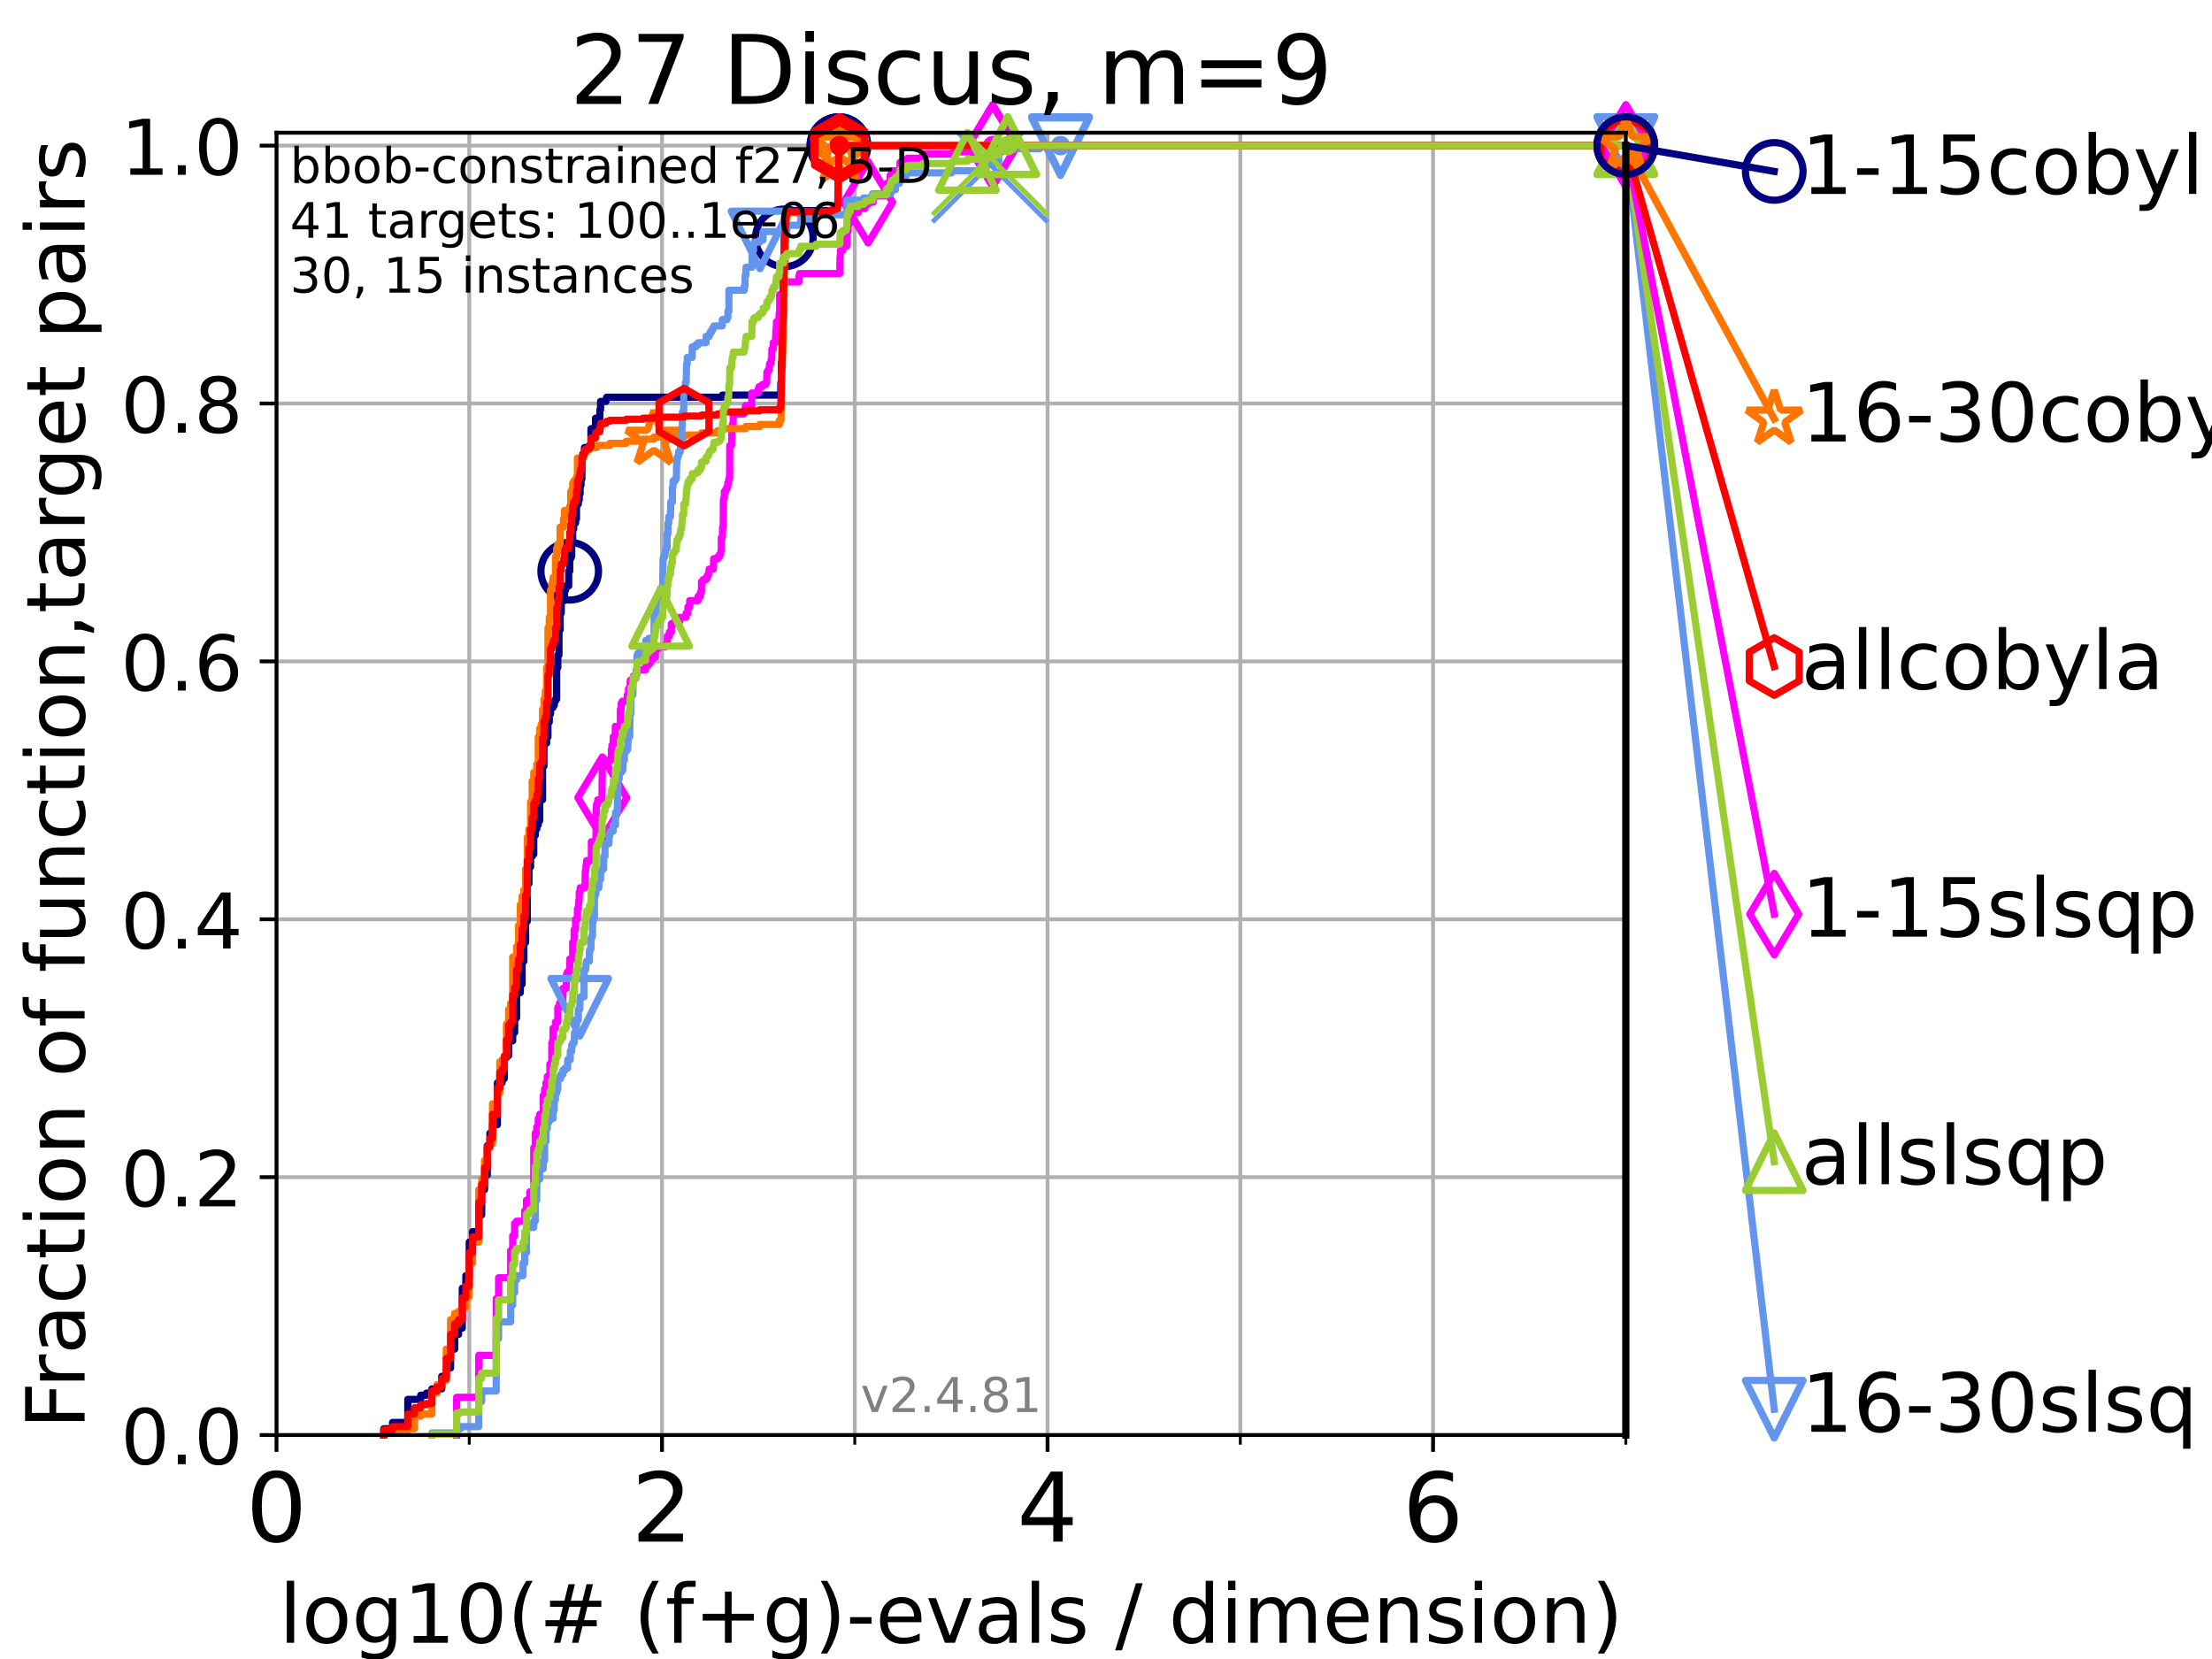<?xml version="1.0" encoding="utf-8" standalone="no"?>
<!DOCTYPE svg PUBLIC "-//W3C//DTD SVG 1.1//EN"
  "http://www.w3.org/Graphics/SVG/1.1/DTD/svg11.dtd">
<!-- Created with matplotlib (https://matplotlib.org/) -->
<svg height="345.6pt" version="1.1" viewBox="0 0 460.8 345.6" width="460.8pt" xmlns="http://www.w3.org/2000/svg" xmlns:xlink="http://www.w3.org/1999/xlink">
 <defs>
  <style type="text/css">*{stroke-linecap:butt;stroke-linejoin:round;}</style>
 </defs>
 <g id="figure_1">
  <g id="patch_1">
   <path d="M 0 345.6 
L 460.8 345.6 
L 460.8 0 
L 0 0 
z
" style="fill:#ffffff;"/>
  </g>
  <g id="axes_1">
   <g id="patch_2">
    <path d="M 57.6 298.944 
L 338.688 298.944 
L 338.688 27.648 
L 57.6 27.648 
z
" style="fill:#ffffff;"/>
   </g>
   <g id="matplotlib.axis_1">
    <g id="xtick_1">
     <g id="line2d_1">
      <path clip-path="url(#p4ede88609d)" d="M 57.6 298.944 
L 57.6 27.648 
" style="fill:none;stroke:#b0b0b0;stroke-linecap:square;stroke-width:0.8;"/>
     </g>
     <g id="line2d_2">
      <defs>
       <path d="M 0 0 
L 0 3.5 
" id="m6117f4e18c" style="stroke:#000000;stroke-width:0.8;"/>
      </defs>
      <g>
       <use style="stroke:#000000;stroke-width:0.8;" x="57.6" xlink:href="#m6117f4e18c" y="298.944"/>
      </g>
     </g>
     <g id="text_1">
      <!-- 0 -->
      <g transform="translate(51.237 321.141)scale(0.2 -0.2)">
       <defs>
        <path d="M 31.781 66.406 
Q 24.172 66.406 20.328 58.906 
Q 16.5 51.422 16.5 36.375 
Q 16.5 21.391 20.328 13.891 
Q 24.172 6.391 31.781 6.391 
Q 39.453 6.391 43.281 13.891 
Q 47.125 21.391 47.125 36.375 
Q 47.125 51.422 43.281 58.906 
Q 39.453 66.406 31.781 66.406 
z
M 31.781 74.219 
Q 44.047 74.219 50.516 64.516 
Q 56.984 54.828 56.984 36.375 
Q 56.984 17.969 50.516 8.266 
Q 44.047 -1.422 31.781 -1.422 
Q 19.531 -1.422 13.062 8.266 
Q 6.594 17.969 6.594 36.375 
Q 6.594 54.828 13.062 64.516 
Q 19.531 74.219 31.781 74.219 
z
" id="DejaVuSans-48"/>
       </defs>
       <use xlink:href="#DejaVuSans-48"/>
      </g>
     </g>
    </g>
    <g id="xtick_2">
     <g id="line2d_3">
      <path clip-path="url(#p4ede88609d)" d="M 137.911 298.944 
L 137.911 27.648 
" style="fill:none;stroke:#b0b0b0;stroke-linecap:square;stroke-width:0.8;"/>
     </g>
     <g id="line2d_4">
      <g>
       <use style="stroke:#000000;stroke-width:0.8;" x="137.911" xlink:href="#m6117f4e18c" y="298.944"/>
      </g>
     </g>
     <g id="text_2">
      <!-- 2 -->
      <g transform="translate(131.548 321.141)scale(0.2 -0.2)">
       <defs>
        <path d="M 19.188 8.297 
L 53.609 8.297 
L 53.609 0 
L 7.328 0 
L 7.328 8.297 
Q 12.938 14.109 22.625 23.891 
Q 32.328 33.688 34.812 36.531 
Q 39.547 41.844 41.422 45.531 
Q 43.312 49.219 43.312 52.781 
Q 43.312 58.594 39.234 62.25 
Q 35.156 65.922 28.609 65.922 
Q 23.969 65.922 18.812 64.312 
Q 13.672 62.703 7.812 59.422 
L 7.812 69.391 
Q 13.766 71.781 18.938 73 
Q 24.125 74.219 28.422 74.219 
Q 39.75 74.219 46.484 68.547 
Q 53.219 62.891 53.219 53.422 
Q 53.219 48.922 51.531 44.891 
Q 49.859 40.875 45.406 35.406 
Q 44.188 33.984 37.641 27.219 
Q 31.109 20.453 19.188 8.297 
z
" id="DejaVuSans-50"/>
       </defs>
       <use xlink:href="#DejaVuSans-50"/>
      </g>
     </g>
    </g>
    <g id="xtick_3">
     <g id="line2d_5">
      <path clip-path="url(#p4ede88609d)" d="M 218.222 298.944 
L 218.222 27.648 
" style="fill:none;stroke:#b0b0b0;stroke-linecap:square;stroke-width:0.8;"/>
     </g>
     <g id="line2d_6">
      <g>
       <use style="stroke:#000000;stroke-width:0.8;" x="218.222" xlink:href="#m6117f4e18c" y="298.944"/>
      </g>
     </g>
     <g id="text_3">
      <!-- 4 -->
      <g transform="translate(211.859 321.141)scale(0.2 -0.2)">
       <defs>
        <path d="M 37.797 64.312 
L 12.891 25.391 
L 37.797 25.391 
z
M 35.203 72.906 
L 47.609 72.906 
L 47.609 25.391 
L 58.016 25.391 
L 58.016 17.188 
L 47.609 17.188 
L 47.609 0 
L 37.797 0 
L 37.797 17.188 
L 4.891 17.188 
L 4.891 26.703 
z
" id="DejaVuSans-52"/>
       </defs>
       <use xlink:href="#DejaVuSans-52"/>
      </g>
     </g>
    </g>
    <g id="xtick_4">
     <g id="line2d_7">
      <path clip-path="url(#p4ede88609d)" d="M 298.533 298.944 
L 298.533 27.648 
" style="fill:none;stroke:#b0b0b0;stroke-linecap:square;stroke-width:0.8;"/>
     </g>
     <g id="line2d_8">
      <g>
       <use style="stroke:#000000;stroke-width:0.8;" x="298.533" xlink:href="#m6117f4e18c" y="298.944"/>
      </g>
     </g>
     <g id="text_4">
      <!-- 6 -->
      <g transform="translate(292.17 321.141)scale(0.2 -0.2)">
       <defs>
        <path d="M 33.016 40.375 
Q 26.375 40.375 22.484 35.828 
Q 18.609 31.297 18.609 23.391 
Q 18.609 15.531 22.484 10.953 
Q 26.375 6.391 33.016 6.391 
Q 39.656 6.391 43.531 10.953 
Q 47.406 15.531 47.406 23.391 
Q 47.406 31.297 43.531 35.828 
Q 39.656 40.375 33.016 40.375 
z
M 52.594 71.297 
L 52.594 62.312 
Q 48.875 64.062 45.094 64.984 
Q 41.312 65.922 37.594 65.922 
Q 27.828 65.922 22.672 59.328 
Q 17.531 52.734 16.797 39.406 
Q 19.672 43.656 24.016 45.922 
Q 28.375 48.188 33.594 48.188 
Q 44.578 48.188 50.953 41.516 
Q 57.328 34.859 57.328 23.391 
Q 57.328 12.156 50.688 5.359 
Q 44.047 -1.422 33.016 -1.422 
Q 20.359 -1.422 13.672 8.266 
Q 6.984 17.969 6.984 36.375 
Q 6.984 53.656 15.188 63.938 
Q 23.391 74.219 37.203 74.219 
Q 40.922 74.219 44.703 73.484 
Q 48.484 72.75 52.594 71.297 
z
" id="DejaVuSans-54"/>
       </defs>
       <use xlink:href="#DejaVuSans-54"/>
      </g>
     </g>
    </g>
    <g id="xtick_5">
     <g id="line2d_9">
      <path clip-path="url(#p4ede88609d)" d="M 97.755 298.944 
L 97.755 27.648 
" style="fill:none;stroke:#b0b0b0;stroke-linecap:square;stroke-width:0.8;"/>
     </g>
     <g id="line2d_10">
      <defs>
       <path d="M 0 0 
L 0 2 
" id="m4a8b189a42" style="stroke:#000000;stroke-width:0.6;"/>
      </defs>
      <g>
       <use style="stroke:#000000;stroke-width:0.6;" x="97.755" xlink:href="#m4a8b189a42" y="298.944"/>
      </g>
     </g>
    </g>
    <g id="xtick_6">
     <g id="line2d_11">
      <path clip-path="url(#p4ede88609d)" d="M 178.066 298.944 
L 178.066 27.648 
" style="fill:none;stroke:#b0b0b0;stroke-linecap:square;stroke-width:0.8;"/>
     </g>
     <g id="line2d_12">
      <g>
       <use style="stroke:#000000;stroke-width:0.6;" x="178.066" xlink:href="#m4a8b189a42" y="298.944"/>
      </g>
     </g>
    </g>
    <g id="xtick_7">
     <g id="line2d_13">
      <path clip-path="url(#p4ede88609d)" d="M 258.377 298.944 
L 258.377 27.648 
" style="fill:none;stroke:#b0b0b0;stroke-linecap:square;stroke-width:0.8;"/>
     </g>
     <g id="line2d_14">
      <g>
       <use style="stroke:#000000;stroke-width:0.6;" x="258.377" xlink:href="#m4a8b189a42" y="298.944"/>
      </g>
     </g>
    </g>
    <g id="xtick_8">
     <g id="line2d_15">
      <path clip-path="url(#p4ede88609d)" d="M 338.688 298.944 
L 338.688 27.648 
" style="fill:none;stroke:#b0b0b0;stroke-linecap:square;stroke-width:0.8;"/>
     </g>
     <g id="line2d_16">
      <g>
       <use style="stroke:#000000;stroke-width:0.6;" x="338.688" xlink:href="#m4a8b189a42" y="298.944"/>
      </g>
     </g>
    </g>
    <g id="text_5">
     <!-- log10(# (f+g)-evals / dimension) -->
     <g transform="translate(58.145 342.218)scale(0.17 -0.17)">
      <defs>
       <path d="M 9.422 75.984 
L 18.406 75.984 
L 18.406 0 
L 9.422 0 
z
" id="DejaVuSans-108"/>
       <path d="M 30.609 48.391 
Q 23.391 48.391 19.188 42.75 
Q 14.984 37.109 14.984 27.297 
Q 14.984 17.484 19.156 11.844 
Q 23.344 6.203 30.609 6.203 
Q 37.797 6.203 41.984 11.859 
Q 46.188 17.531 46.188 27.297 
Q 46.188 37.016 41.984 42.703 
Q 37.797 48.391 30.609 48.391 
z
M 30.609 56 
Q 42.328 56 49.016 48.375 
Q 55.719 40.766 55.719 27.297 
Q 55.719 13.875 49.016 6.219 
Q 42.328 -1.422 30.609 -1.422 
Q 18.844 -1.422 12.172 6.219 
Q 5.516 13.875 5.516 27.297 
Q 5.516 40.766 12.172 48.375 
Q 18.844 56 30.609 56 
z
" id="DejaVuSans-111"/>
       <path d="M 45.406 27.984 
Q 45.406 37.75 41.375 43.109 
Q 37.359 48.484 30.078 48.484 
Q 22.859 48.484 18.828 43.109 
Q 14.797 37.75 14.797 27.984 
Q 14.797 18.266 18.828 12.891 
Q 22.859 7.516 30.078 7.516 
Q 37.359 7.516 41.375 12.891 
Q 45.406 18.266 45.406 27.984 
z
M 54.391 6.781 
Q 54.391 -7.172 48.188 -13.984 
Q 42 -20.797 29.203 -20.797 
Q 24.469 -20.797 20.266 -20.094 
Q 16.062 -19.391 12.109 -17.922 
L 12.109 -9.188 
Q 16.062 -11.328 19.922 -12.344 
Q 23.781 -13.375 27.781 -13.375 
Q 36.625 -13.375 41.016 -8.766 
Q 45.406 -4.156 45.406 5.172 
L 45.406 9.625 
Q 42.625 4.781 38.281 2.391 
Q 33.938 0 27.875 0 
Q 17.828 0 11.672 7.656 
Q 5.516 15.328 5.516 27.984 
Q 5.516 40.672 11.672 48.328 
Q 17.828 56 27.875 56 
Q 33.938 56 38.281 53.609 
Q 42.625 51.219 45.406 46.391 
L 45.406 54.688 
L 54.391 54.688 
z
" id="DejaVuSans-103"/>
       <path d="M 12.406 8.297 
L 28.516 8.297 
L 28.516 63.922 
L 10.984 60.406 
L 10.984 69.391 
L 28.422 72.906 
L 38.281 72.906 
L 38.281 8.297 
L 54.391 8.297 
L 54.391 0 
L 12.406 0 
z
" id="DejaVuSans-49"/>
       <path d="M 31 75.875 
Q 24.469 64.656 21.281 53.656 
Q 18.109 42.672 18.109 31.391 
Q 18.109 20.125 21.312 9.062 
Q 24.516 -2 31 -13.188 
L 23.188 -13.188 
Q 15.875 -1.703 12.234 9.375 
Q 8.594 20.453 8.594 31.391 
Q 8.594 42.281 12.203 53.312 
Q 15.828 64.359 23.188 75.875 
z
" id="DejaVuSans-40"/>
       <path d="M 51.125 44 
L 36.922 44 
L 32.812 27.688 
L 47.125 27.688 
z
M 43.797 71.781 
L 38.719 51.516 
L 52.984 51.516 
L 58.109 71.781 
L 65.922 71.781 
L 60.891 51.516 
L 76.125 51.516 
L 76.125 44 
L 58.984 44 
L 54.984 27.688 
L 70.516 27.688 
L 70.516 20.219 
L 53.078 20.219 
L 48 0 
L 40.188 0 
L 45.219 20.219 
L 30.906 20.219 
L 25.875 0 
L 18.016 0 
L 23.094 20.219 
L 7.719 20.219 
L 7.719 27.688 
L 24.906 27.688 
L 29 44 
L 13.281 44 
L 13.281 51.516 
L 30.906 51.516 
L 35.891 71.781 
z
" id="DejaVuSans-35"/>
       <path id="DejaVuSans-32"/>
       <path d="M 37.109 75.984 
L 37.109 68.5 
L 28.516 68.5 
Q 23.688 68.5 21.797 66.547 
Q 19.922 64.594 19.922 59.516 
L 19.922 54.688 
L 34.719 54.688 
L 34.719 47.703 
L 19.922 47.703 
L 19.922 0 
L 10.891 0 
L 10.891 47.703 
L 2.297 47.703 
L 2.297 54.688 
L 10.891 54.688 
L 10.891 58.5 
Q 10.891 67.625 15.141 71.797 
Q 19.391 75.984 28.609 75.984 
z
" id="DejaVuSans-102"/>
       <path d="M 46 62.703 
L 46 35.5 
L 73.188 35.5 
L 73.188 27.203 
L 46 27.203 
L 46 0 
L 37.797 0 
L 37.797 27.203 
L 10.594 27.203 
L 10.594 35.5 
L 37.797 35.5 
L 37.797 62.703 
z
" id="DejaVuSans-43"/>
       <path d="M 8.016 75.875 
L 15.828 75.875 
Q 23.141 64.359 26.781 53.312 
Q 30.422 42.281 30.422 31.391 
Q 30.422 20.453 26.781 9.375 
Q 23.141 -1.703 15.828 -13.188 
L 8.016 -13.188 
Q 14.5 -2 17.703 9.062 
Q 20.906 20.125 20.906 31.391 
Q 20.906 42.672 17.703 53.656 
Q 14.5 64.656 8.016 75.875 
z
" id="DejaVuSans-41"/>
       <path d="M 4.891 31.391 
L 31.203 31.391 
L 31.203 23.391 
L 4.891 23.391 
z
" id="DejaVuSans-45"/>
       <path d="M 56.203 29.594 
L 56.203 25.203 
L 14.891 25.203 
Q 15.484 15.922 20.484 11.062 
Q 25.484 6.203 34.422 6.203 
Q 39.594 6.203 44.453 7.469 
Q 49.312 8.734 54.109 11.281 
L 54.109 2.781 
Q 49.266 0.734 44.188 -0.344 
Q 39.109 -1.422 33.891 -1.422 
Q 20.797 -1.422 13.156 6.188 
Q 5.516 13.812 5.516 26.812 
Q 5.516 40.234 12.766 48.109 
Q 20.016 56 32.328 56 
Q 43.359 56 49.781 48.891 
Q 56.203 41.797 56.203 29.594 
z
M 47.219 32.234 
Q 47.125 39.594 43.094 43.984 
Q 39.062 48.391 32.422 48.391 
Q 24.906 48.391 20.391 44.141 
Q 15.875 39.891 15.188 32.172 
z
" id="DejaVuSans-101"/>
       <path d="M 2.984 54.688 
L 12.5 54.688 
L 29.594 8.797 
L 46.688 54.688 
L 56.203 54.688 
L 35.688 0 
L 23.484 0 
z
" id="DejaVuSans-118"/>
       <path d="M 34.281 27.484 
Q 23.391 27.484 19.188 25 
Q 14.984 22.516 14.984 16.5 
Q 14.984 11.719 18.141 8.906 
Q 21.297 6.109 26.703 6.109 
Q 34.188 6.109 38.703 11.406 
Q 43.219 16.703 43.219 25.484 
L 43.219 27.484 
z
M 52.203 31.203 
L 52.203 0 
L 43.219 0 
L 43.219 8.297 
Q 40.141 3.328 35.547 0.953 
Q 30.953 -1.422 24.312 -1.422 
Q 15.922 -1.422 10.953 3.297 
Q 6 8.016 6 15.922 
Q 6 25.141 12.172 29.828 
Q 18.359 34.516 30.609 34.516 
L 43.219 34.516 
L 43.219 35.406 
Q 43.219 41.609 39.141 45 
Q 35.062 48.391 27.688 48.391 
Q 23 48.391 18.547 47.266 
Q 14.109 46.141 10.016 43.891 
L 10.016 52.203 
Q 14.938 54.109 19.578 55.047 
Q 24.219 56 28.609 56 
Q 40.484 56 46.344 49.844 
Q 52.203 43.703 52.203 31.203 
z
" id="DejaVuSans-97"/>
       <path d="M 44.281 53.078 
L 44.281 44.578 
Q 40.484 46.531 36.375 47.5 
Q 32.281 48.484 27.875 48.484 
Q 21.188 48.484 17.844 46.438 
Q 14.5 44.391 14.5 40.281 
Q 14.5 37.156 16.891 35.375 
Q 19.281 33.594 26.516 31.984 
L 29.594 31.297 
Q 39.156 29.25 43.188 25.516 
Q 47.219 21.781 47.219 15.094 
Q 47.219 7.469 41.188 3.016 
Q 35.156 -1.422 24.609 -1.422 
Q 20.219 -1.422 15.453 -0.562 
Q 10.688 0.297 5.422 2 
L 5.422 11.281 
Q 10.406 8.688 15.234 7.391 
Q 20.062 6.109 24.812 6.109 
Q 31.156 6.109 34.562 8.281 
Q 37.984 10.453 37.984 14.406 
Q 37.984 18.062 35.516 20.016 
Q 33.062 21.969 24.703 23.781 
L 21.578 24.516 
Q 13.234 26.266 9.516 29.906 
Q 5.812 33.547 5.812 39.891 
Q 5.812 47.609 11.281 51.797 
Q 16.75 56 26.812 56 
Q 31.781 56 36.172 55.266 
Q 40.578 54.547 44.281 53.078 
z
" id="DejaVuSans-115"/>
       <path d="M 25.391 72.906 
L 33.688 72.906 
L 8.297 -9.281 
L 0 -9.281 
z
" id="DejaVuSans-47"/>
       <path d="M 45.406 46.391 
L 45.406 75.984 
L 54.391 75.984 
L 54.391 0 
L 45.406 0 
L 45.406 8.203 
Q 42.578 3.328 38.25 0.953 
Q 33.938 -1.422 27.875 -1.422 
Q 17.969 -1.422 11.734 6.484 
Q 5.516 14.406 5.516 27.297 
Q 5.516 40.188 11.734 48.094 
Q 17.969 56 27.875 56 
Q 33.938 56 38.25 53.625 
Q 42.578 51.266 45.406 46.391 
z
M 14.797 27.297 
Q 14.797 17.391 18.875 11.75 
Q 22.953 6.109 30.078 6.109 
Q 37.203 6.109 41.297 11.75 
Q 45.406 17.391 45.406 27.297 
Q 45.406 37.203 41.297 42.844 
Q 37.203 48.484 30.078 48.484 
Q 22.953 48.484 18.875 42.844 
Q 14.797 37.203 14.797 27.297 
z
" id="DejaVuSans-100"/>
       <path d="M 9.422 54.688 
L 18.406 54.688 
L 18.406 0 
L 9.422 0 
z
M 9.422 75.984 
L 18.406 75.984 
L 18.406 64.594 
L 9.422 64.594 
z
" id="DejaVuSans-105"/>
       <path d="M 52 44.188 
Q 55.375 50.25 60.062 53.125 
Q 64.75 56 71.094 56 
Q 79.641 56 84.281 50.016 
Q 88.922 44.047 88.922 33.016 
L 88.922 0 
L 79.891 0 
L 79.891 32.719 
Q 79.891 40.578 77.094 44.375 
Q 74.312 48.188 68.609 48.188 
Q 61.625 48.188 57.562 43.547 
Q 53.516 38.922 53.516 30.906 
L 53.516 0 
L 44.484 0 
L 44.484 32.719 
Q 44.484 40.625 41.703 44.406 
Q 38.922 48.188 33.109 48.188 
Q 26.219 48.188 22.156 43.531 
Q 18.109 38.875 18.109 30.906 
L 18.109 0 
L 9.078 0 
L 9.078 54.688 
L 18.109 54.688 
L 18.109 46.188 
Q 21.188 51.219 25.484 53.609 
Q 29.781 56 35.688 56 
Q 41.656 56 45.828 52.969 
Q 50 49.953 52 44.188 
z
" id="DejaVuSans-109"/>
       <path d="M 54.891 33.016 
L 54.891 0 
L 45.906 0 
L 45.906 32.719 
Q 45.906 40.484 42.875 44.328 
Q 39.844 48.188 33.797 48.188 
Q 26.516 48.188 22.312 43.547 
Q 18.109 38.922 18.109 30.906 
L 18.109 0 
L 9.078 0 
L 9.078 54.688 
L 18.109 54.688 
L 18.109 46.188 
Q 21.344 51.125 25.703 53.562 
Q 30.078 56 35.797 56 
Q 45.219 56 50.047 50.172 
Q 54.891 44.344 54.891 33.016 
z
" id="DejaVuSans-110"/>
      </defs>
      <use xlink:href="#DejaVuSans-108"/>
      <use x="27.783" xlink:href="#DejaVuSans-111"/>
      <use x="88.965" xlink:href="#DejaVuSans-103"/>
      <use x="152.441" xlink:href="#DejaVuSans-49"/>
      <use x="216.064" xlink:href="#DejaVuSans-48"/>
      <use x="279.688" xlink:href="#DejaVuSans-40"/>
      <use x="318.701" xlink:href="#DejaVuSans-35"/>
      <use x="402.49" xlink:href="#DejaVuSans-32"/>
      <use x="434.277" xlink:href="#DejaVuSans-40"/>
      <use x="473.291" xlink:href="#DejaVuSans-102"/>
      <use x="508.496" xlink:href="#DejaVuSans-43"/>
      <use x="592.285" xlink:href="#DejaVuSans-103"/>
      <use x="655.762" xlink:href="#DejaVuSans-41"/>
      <use x="694.775" xlink:href="#DejaVuSans-45"/>
      <use x="730.859" xlink:href="#DejaVuSans-101"/>
      <use x="792.383" xlink:href="#DejaVuSans-118"/>
      <use x="851.562" xlink:href="#DejaVuSans-97"/>
      <use x="912.842" xlink:href="#DejaVuSans-108"/>
      <use x="940.625" xlink:href="#DejaVuSans-115"/>
      <use x="992.725" xlink:href="#DejaVuSans-32"/>
      <use x="1024.512" xlink:href="#DejaVuSans-47"/>
      <use x="1058.203" xlink:href="#DejaVuSans-32"/>
      <use x="1089.99" xlink:href="#DejaVuSans-100"/>
      <use x="1153.467" xlink:href="#DejaVuSans-105"/>
      <use x="1181.25" xlink:href="#DejaVuSans-109"/>
      <use x="1278.662" xlink:href="#DejaVuSans-101"/>
      <use x="1340.186" xlink:href="#DejaVuSans-110"/>
      <use x="1403.564" xlink:href="#DejaVuSans-115"/>
      <use x="1455.664" xlink:href="#DejaVuSans-105"/>
      <use x="1483.447" xlink:href="#DejaVuSans-111"/>
      <use x="1544.629" xlink:href="#DejaVuSans-110"/>
      <use x="1608.008" xlink:href="#DejaVuSans-41"/>
     </g>
    </g>
   </g>
   <g id="matplotlib.axis_2">
    <g id="ytick_1">
     <g id="line2d_17">
      <path clip-path="url(#p4ede88609d)" d="M 57.6 298.944 
L 338.688 298.944 
" style="fill:none;stroke:#b0b0b0;stroke-linecap:square;stroke-width:0.8;"/>
     </g>
     <g id="line2d_18">
      <defs>
       <path d="M 0 0 
L -3.5 0 
" id="mc1880d7b51" style="stroke:#000000;stroke-width:0.8;"/>
      </defs>
      <g>
       <use style="stroke:#000000;stroke-width:0.8;" x="57.6" xlink:href="#mc1880d7b51" y="298.944"/>
      </g>
     </g>
     <g id="text_6">
      <!-- 0.0 -->
      <g transform="translate(25.155 305.023)scale(0.16 -0.16)">
       <defs>
        <path d="M 10.688 12.406 
L 21 12.406 
L 21 0 
L 10.688 0 
z
" id="DejaVuSans-46"/>
       </defs>
       <use xlink:href="#DejaVuSans-48"/>
       <use x="63.623" xlink:href="#DejaVuSans-46"/>
       <use x="95.41" xlink:href="#DejaVuSans-48"/>
      </g>
     </g>
    </g>
    <g id="ytick_2">
     <g id="line2d_19">
      <path clip-path="url(#p4ede88609d)" d="M 57.6 245.222 
L 338.688 245.222 
" style="fill:none;stroke:#b0b0b0;stroke-linecap:square;stroke-width:0.8;"/>
     </g>
     <g id="line2d_20">
      <g>
       <use style="stroke:#000000;stroke-width:0.8;" x="57.6" xlink:href="#mc1880d7b51" y="245.222"/>
      </g>
     </g>
     <g id="text_7">
      <!-- 0.2 -->
      <g transform="translate(25.155 251.301)scale(0.16 -0.16)">
       <use xlink:href="#DejaVuSans-48"/>
       <use x="63.623" xlink:href="#DejaVuSans-46"/>
       <use x="95.41" xlink:href="#DejaVuSans-50"/>
      </g>
     </g>
    </g>
    <g id="ytick_3">
     <g id="line2d_21">
      <path clip-path="url(#p4ede88609d)" d="M 57.6 191.5 
L 338.688 191.5 
" style="fill:none;stroke:#b0b0b0;stroke-linecap:square;stroke-width:0.8;"/>
     </g>
     <g id="line2d_22">
      <g>
       <use style="stroke:#000000;stroke-width:0.8;" x="57.6" xlink:href="#mc1880d7b51" y="191.5"/>
      </g>
     </g>
     <g id="text_8">
      <!-- 0.4 -->
      <g transform="translate(25.155 197.579)scale(0.16 -0.16)">
       <use xlink:href="#DejaVuSans-48"/>
       <use x="63.623" xlink:href="#DejaVuSans-46"/>
       <use x="95.41" xlink:href="#DejaVuSans-52"/>
      </g>
     </g>
    </g>
    <g id="ytick_4">
     <g id="line2d_23">
      <path clip-path="url(#p4ede88609d)" d="M 57.6 137.778 
L 338.688 137.778 
" style="fill:none;stroke:#b0b0b0;stroke-linecap:square;stroke-width:0.8;"/>
     </g>
     <g id="line2d_24">
      <g>
       <use style="stroke:#000000;stroke-width:0.8;" x="57.6" xlink:href="#mc1880d7b51" y="137.778"/>
      </g>
     </g>
     <g id="text_9">
      <!-- 0.6 -->
      <g transform="translate(25.155 143.857)scale(0.16 -0.16)">
       <use xlink:href="#DejaVuSans-48"/>
       <use x="63.623" xlink:href="#DejaVuSans-46"/>
       <use x="95.41" xlink:href="#DejaVuSans-54"/>
      </g>
     </g>
    </g>
    <g id="ytick_5">
     <g id="line2d_25">
      <path clip-path="url(#p4ede88609d)" d="M 57.6 84.056 
L 338.688 84.056 
" style="fill:none;stroke:#b0b0b0;stroke-linecap:square;stroke-width:0.8;"/>
     </g>
     <g id="line2d_26">
      <g>
       <use style="stroke:#000000;stroke-width:0.8;" x="57.6" xlink:href="#mc1880d7b51" y="84.056"/>
      </g>
     </g>
     <g id="text_10">
      <!-- 0.8 -->
      <g transform="translate(25.155 90.135)scale(0.16 -0.16)">
       <defs>
        <path d="M 31.781 34.625 
Q 24.75 34.625 20.719 30.859 
Q 16.703 27.094 16.703 20.516 
Q 16.703 13.922 20.719 10.156 
Q 24.75 6.391 31.781 6.391 
Q 38.812 6.391 42.859 10.172 
Q 46.922 13.969 46.922 20.516 
Q 46.922 27.094 42.891 30.859 
Q 38.875 34.625 31.781 34.625 
z
M 21.922 38.812 
Q 15.578 40.375 12.031 44.719 
Q 8.5 49.078 8.5 55.328 
Q 8.5 64.062 14.719 69.141 
Q 20.953 74.219 31.781 74.219 
Q 42.672 74.219 48.875 69.141 
Q 55.078 64.062 55.078 55.328 
Q 55.078 49.078 51.531 44.719 
Q 48 40.375 41.703 38.812 
Q 48.828 37.156 52.797 32.312 
Q 56.781 27.484 56.781 20.516 
Q 56.781 9.906 50.312 4.234 
Q 43.844 -1.422 31.781 -1.422 
Q 19.734 -1.422 13.25 4.234 
Q 6.781 9.906 6.781 20.516 
Q 6.781 27.484 10.781 32.312 
Q 14.797 37.156 21.922 38.812 
z
M 18.312 54.391 
Q 18.312 48.734 21.844 45.562 
Q 25.391 42.391 31.781 42.391 
Q 38.141 42.391 41.719 45.562 
Q 45.312 48.734 45.312 54.391 
Q 45.312 60.062 41.719 63.234 
Q 38.141 66.406 31.781 66.406 
Q 25.391 66.406 21.844 63.234 
Q 18.312 60.062 18.312 54.391 
z
" id="DejaVuSans-56"/>
       </defs>
       <use xlink:href="#DejaVuSans-48"/>
       <use x="63.623" xlink:href="#DejaVuSans-46"/>
       <use x="95.41" xlink:href="#DejaVuSans-56"/>
      </g>
     </g>
    </g>
    <g id="ytick_6">
     <g id="line2d_27">
      <path clip-path="url(#p4ede88609d)" d="M 57.6 30.334 
L 338.688 30.334 
" style="fill:none;stroke:#b0b0b0;stroke-linecap:square;stroke-width:0.8;"/>
     </g>
     <g id="line2d_28">
      <g>
       <use style="stroke:#000000;stroke-width:0.8;" x="57.6" xlink:href="#mc1880d7b51" y="30.334"/>
      </g>
     </g>
     <g id="text_11">
      <!-- 1.0 -->
      <g transform="translate(25.155 36.413)scale(0.16 -0.16)">
       <use xlink:href="#DejaVuSans-49"/>
       <use x="63.623" xlink:href="#DejaVuSans-46"/>
       <use x="95.41" xlink:href="#DejaVuSans-48"/>
      </g>
     </g>
    </g>
    <g id="text_12">
     <!-- Fraction of function,target pairs -->
     <g transform="translate(17.62 297.681)rotate(-90)scale(0.17 -0.17)">
      <defs>
       <path d="M 9.812 72.906 
L 51.703 72.906 
L 51.703 64.594 
L 19.672 64.594 
L 19.672 43.109 
L 48.578 43.109 
L 48.578 34.812 
L 19.672 34.812 
L 19.672 0 
L 9.812 0 
z
" id="DejaVuSans-70"/>
       <path d="M 41.109 46.297 
Q 39.594 47.172 37.812 47.578 
Q 36.031 48 33.891 48 
Q 26.266 48 22.188 43.047 
Q 18.109 38.094 18.109 28.812 
L 18.109 0 
L 9.078 0 
L 9.078 54.688 
L 18.109 54.688 
L 18.109 46.188 
Q 20.953 51.172 25.484 53.578 
Q 30.031 56 36.531 56 
Q 37.453 56 38.578 55.875 
Q 39.703 55.766 41.062 55.516 
z
" id="DejaVuSans-114"/>
       <path d="M 48.781 52.594 
L 48.781 44.188 
Q 44.969 46.297 41.141 47.344 
Q 37.312 48.391 33.406 48.391 
Q 24.656 48.391 19.812 42.844 
Q 14.984 37.312 14.984 27.297 
Q 14.984 17.281 19.812 11.734 
Q 24.656 6.203 33.406 6.203 
Q 37.312 6.203 41.141 7.25 
Q 44.969 8.297 48.781 10.406 
L 48.781 2.094 
Q 45.016 0.344 40.984 -0.531 
Q 36.969 -1.422 32.422 -1.422 
Q 20.062 -1.422 12.781 6.344 
Q 5.516 14.109 5.516 27.297 
Q 5.516 40.672 12.859 48.328 
Q 20.219 56 33.016 56 
Q 37.156 56 41.109 55.141 
Q 45.062 54.297 48.781 52.594 
z
" id="DejaVuSans-99"/>
       <path d="M 18.312 70.219 
L 18.312 54.688 
L 36.812 54.688 
L 36.812 47.703 
L 18.312 47.703 
L 18.312 18.016 
Q 18.312 11.328 20.141 9.422 
Q 21.969 7.516 27.594 7.516 
L 36.812 7.516 
L 36.812 0 
L 27.594 0 
Q 17.188 0 13.234 3.875 
Q 9.281 7.766 9.281 18.016 
L 9.281 47.703 
L 2.688 47.703 
L 2.688 54.688 
L 9.281 54.688 
L 9.281 70.219 
z
" id="DejaVuSans-116"/>
       <path d="M 8.5 21.578 
L 8.5 54.688 
L 17.484 54.688 
L 17.484 21.922 
Q 17.484 14.156 20.5 10.266 
Q 23.531 6.391 29.594 6.391 
Q 36.859 6.391 41.078 11.031 
Q 45.312 15.672 45.312 23.688 
L 45.312 54.688 
L 54.297 54.688 
L 54.297 0 
L 45.312 0 
L 45.312 8.406 
Q 42.047 3.422 37.719 1 
Q 33.406 -1.422 27.688 -1.422 
Q 18.266 -1.422 13.375 4.438 
Q 8.5 10.297 8.5 21.578 
z
M 31.109 56 
z
" id="DejaVuSans-117"/>
       <path d="M 11.719 12.406 
L 22.016 12.406 
L 22.016 4 
L 14.016 -11.625 
L 7.719 -11.625 
L 11.719 4 
z
" id="DejaVuSans-44"/>
       <path d="M 18.109 8.203 
L 18.109 -20.797 
L 9.078 -20.797 
L 9.078 54.688 
L 18.109 54.688 
L 18.109 46.391 
Q 20.953 51.266 25.266 53.625 
Q 29.594 56 35.594 56 
Q 45.562 56 51.781 48.094 
Q 58.016 40.188 58.016 27.297 
Q 58.016 14.406 51.781 6.484 
Q 45.562 -1.422 35.594 -1.422 
Q 29.594 -1.422 25.266 0.953 
Q 20.953 3.328 18.109 8.203 
z
M 48.688 27.297 
Q 48.688 37.203 44.609 42.844 
Q 40.531 48.484 33.406 48.484 
Q 26.266 48.484 22.188 42.844 
Q 18.109 37.203 18.109 27.297 
Q 18.109 17.391 22.188 11.75 
Q 26.266 6.109 33.406 6.109 
Q 40.531 6.109 44.609 11.75 
Q 48.688 17.391 48.688 27.297 
z
" id="DejaVuSans-112"/>
      </defs>
      <use xlink:href="#DejaVuSans-70"/>
      <use x="50.27" xlink:href="#DejaVuSans-114"/>
      <use x="91.383" xlink:href="#DejaVuSans-97"/>
      <use x="152.662" xlink:href="#DejaVuSans-99"/>
      <use x="207.643" xlink:href="#DejaVuSans-116"/>
      <use x="246.852" xlink:href="#DejaVuSans-105"/>
      <use x="274.635" xlink:href="#DejaVuSans-111"/>
      <use x="335.816" xlink:href="#DejaVuSans-110"/>
      <use x="399.195" xlink:href="#DejaVuSans-32"/>
      <use x="430.982" xlink:href="#DejaVuSans-111"/>
      <use x="492.164" xlink:href="#DejaVuSans-102"/>
      <use x="527.369" xlink:href="#DejaVuSans-32"/>
      <use x="559.156" xlink:href="#DejaVuSans-102"/>
      <use x="594.361" xlink:href="#DejaVuSans-117"/>
      <use x="657.74" xlink:href="#DejaVuSans-110"/>
      <use x="721.119" xlink:href="#DejaVuSans-99"/>
      <use x="776.1" xlink:href="#DejaVuSans-116"/>
      <use x="815.309" xlink:href="#DejaVuSans-105"/>
      <use x="843.092" xlink:href="#DejaVuSans-111"/>
      <use x="904.273" xlink:href="#DejaVuSans-110"/>
      <use x="967.652" xlink:href="#DejaVuSans-44"/>
      <use x="999.439" xlink:href="#DejaVuSans-116"/>
      <use x="1038.648" xlink:href="#DejaVuSans-97"/>
      <use x="1099.928" xlink:href="#DejaVuSans-114"/>
      <use x="1139.291" xlink:href="#DejaVuSans-103"/>
      <use x="1202.768" xlink:href="#DejaVuSans-101"/>
      <use x="1264.291" xlink:href="#DejaVuSans-116"/>
      <use x="1303.5" xlink:href="#DejaVuSans-32"/>
      <use x="1335.287" xlink:href="#DejaVuSans-112"/>
      <use x="1398.764" xlink:href="#DejaVuSans-97"/>
      <use x="1460.043" xlink:href="#DejaVuSans-105"/>
      <use x="1487.826" xlink:href="#DejaVuSans-114"/>
      <use x="1528.939" xlink:href="#DejaVuSans-115"/>
     </g>
    </g>
   </g>
   <g id="line2d_29">
    <defs>
     <path d="M 0 1.5 
C 0.398 1.5 0.779 1.342 1.061 1.061 
C 1.342 0.779 1.5 0.398 1.5 0 
C 1.5 -0.398 1.342 -0.779 1.061 -1.061 
C 0.779 -1.342 0.398 -1.5 0 -1.5 
C -0.398 -1.5 -0.779 -1.342 -1.061 -1.061 
C -1.342 -0.779 -1.5 -0.398 -1.5 0 
C -1.5 0.398 -1.342 0.779 -1.061 1.061 
C -0.779 1.342 -0.398 1.5 0 1.5 
z
" id="m3040640209" style="stroke:#000080;"/>
    </defs>
    <g>
     <use style="fill:#000080;stroke:#000080;" x="174.762" xlink:href="#m3040640209" y="30.334"/>
     <use style="fill:#000080;stroke:#000080;" x="174.762" xlink:href="#m3040640209" y="30.334"/>
    </g>
   </g>
   <g id="line2d_30">
    <path d="M 79.939 298.944 
L 79.939 297.634 
L 81.776 297.634 
L 81.776 296.323 
L 84.956 296.323 
L 84.956 291.519 
L 87.644 291.519 
L 87.644 290.645 
L 88.847 290.645 
L 88.847 290.209 
L 89.973 290.209 
L 89.973 289.335 
L 92.027 289.335 
L 92.027 286.715 
L 92.969 286.715 
L 92.969 284.968 
L 93.864 284.968 
L 93.864 281.037 
L 94.715 281.037 
L 94.715 277.979 
L 95.526 277.979 
L 95.526 276.669 
L 96.301 276.669 
L 96.301 268.371 
L 97.044 268.371 
L 97.044 265.75 
L 97.755 265.75 
L 97.755 258.762 
L 98.439 258.762 
L 98.439 256.578 
L 99.732 256.578 
L 99.732 253.084 
L 100.344 253.084 
L 100.344 247.843 
L 100.935 247.843 
L 100.935 244.785 
L 101.507 244.785 
L 101.507 238.671 
L 102.06 238.671 
L 102.06 236.05 
L 102.597 236.05 
L 102.597 234.303 
L 103.623 234.303 
L 103.623 225.568 
L 104.592 225.568 
L 104.592 224.694 
L 105.057 224.694 
L 105.057 220.326 
L 105.51 220.326 
L 105.51 219.89 
L 105.952 219.89 
L 105.952 216.832 
L 106.803 216.832 
L 106.803 215.085 
L 107.213 215.085 
L 107.213 212.028 
L 107.614 212.028 
L 107.614 206.787 
L 108.389 206.787 
L 108.389 205.04 
L 108.764 205.04 
L 108.764 200.235 
L 109.132 200.235 
L 109.132 196.304 
L 109.491 196.304 
L 109.491 191.937 
L 109.843 191.937 
L 109.843 184.075 
L 110.189 184.075 
L 110.189 180.581 
L 110.527 180.581 
L 110.527 178.397 
L 110.86 178.397 
L 110.86 177.96 
L 111.186 177.96 
L 111.186 174.029 
L 111.506 174.029 
L 111.506 172.719 
L 111.82 172.719 
L 111.82 171.846 
L 112.128 171.846 
L 112.128 170.972 
L 112.432 170.972 
L 112.432 166.604 
L 113.023 166.604 
L 113.023 159.616 
L 113.311 159.616 
L 113.311 154.812 
L 113.874 154.812 
L 113.874 153.502 
L 114.148 153.502 
L 114.148 150.444 
L 114.419 150.444 
L 114.419 148.697 
L 114.685 148.697 
L 114.685 147.387 
L 115.206 147.387 
L 115.206 146.95 
L 115.46 146.95 
L 115.46 146.077 
L 115.711 146.077 
L 115.711 145.64 
L 115.959 145.64 
L 115.959 139.088 
L 116.203 139.088 
L 116.203 136.468 
L 116.443 136.468 
L 116.443 131.227 
L 116.68 131.227 
L 116.68 127.732 
L 116.914 127.732 
L 116.914 125.112 
L 117.598 125.112 
L 117.598 122.928 
L 117.821 122.928 
L 117.821 122.055 
L 118.471 122.055 
L 118.471 118.997 
L 118.682 118.997 
L 118.682 116.377 
L 118.891 116.377 
L 118.891 115.94 
L 119.097 115.94 
L 119.097 112.446 
L 119.301 112.446 
L 119.301 110.262 
L 119.503 110.262 
L 119.503 108.952 
L 119.899 108.952 
L 119.899 108.078 
L 120.094 108.078 
L 120.094 105.021 
L 120.477 105.021 
L 120.477 104.147 
L 120.666 104.147 
L 120.666 102.837 
L 120.852 102.837 
L 120.852 101.09 
L 121.037 101.09 
L 121.037 99.78 
L 121.219 99.78 
L 121.219 95.412 
L 121.4 95.412 
L 121.4 94.538 
L 121.756 94.538 
L 121.756 93.228 
L 122.782 93.228 
L 122.782 92.791 
L 123.111 92.791 
L 123.111 89.297 
L 124.063 89.297 
L 124.063 87.113 
L 124.965 87.113 
L 124.965 85.366 
L 125.111 85.366 
L 125.111 83.619 
L 126.236 83.619 
L 126.236 83.183 
L 126.372 83.183 
L 126.372 82.746 
L 150.48 82.746 
L 150.48 82.309 
L 162.645 82.309 
L 162.661 79.688 
L 162.762 79.688 
L 162.813 75.321 
L 162.896 75.321 
L 162.963 63.965 
L 163.012 63.965 
L 163.029 60.908 
L 163.16 60.908 
L 163.259 53.483 
L 163.356 53.483 
L 163.453 45.184 
L 163.501 45.184 
L 163.566 43.874 
L 174.404 43.874 
L 174.482 42.563 
L 174.533 42.563 
L 174.576 36.886 
L 174.703 36.886 
L 174.762 30.334 
L 338.688 30.334 
L 338.688 30.334 
" style="fill:none;stroke:#000080;stroke-linecap:square;stroke-width:1.5;"/>
   </g>
   <g id="line2d_31">
    <defs>
     <path d="M 0 6 
C 1.591 6 3.117 5.368 4.243 4.243 
C 5.368 3.117 6 1.591 6 0 
C 6 -1.591 5.368 -3.117 4.243 -4.243 
C 3.117 -5.368 1.591 -6 0 -6 
C -1.591 -6 -3.117 -5.368 -4.243 -4.243 
C -5.368 -3.117 -6 -1.591 -6 0 
C -6 1.591 -5.368 3.117 -4.243 4.243 
C -3.117 5.368 -1.591 6 0 6 
z
" id="mabe6e1987e" style="stroke:#000080;stroke-width:1.5;"/>
    </defs>
    <g>
     <use style="fill-opacity:0;stroke:#000080;stroke-width:1.5;" x="118.682" xlink:href="#mabe6e1987e" y="118.997"/>
     <use style="fill-opacity:0;stroke:#000080;stroke-width:1.5;" x="163.389" xlink:href="#mabe6e1987e" y="49.552"/>
     <use style="fill-opacity:0;stroke:#000080;stroke-width:1.5;" x="174.762" xlink:href="#mabe6e1987e" y="30.334"/>
     <use style="fill-opacity:0;stroke:#000080;stroke-width:1.5;" x="174.762" xlink:href="#mabe6e1987e" y="30.334"/>
     <use style="fill-opacity:0;stroke:#000080;stroke-width:1.5;" x="338.688" xlink:href="#mabe6e1987e" y="30.334"/>
    </g>
   </g>
   <g id="line2d_32">
    <path style="fill:none;stroke:#000080;stroke-linecap:square;stroke-width:1.5;"/>
    <g/>
   </g>
   <g id="line2d_33">
    <defs>
     <path d="M 0 1.5 
C 0.398 1.5 0.779 1.342 1.061 1.061 
C 1.342 0.779 1.5 0.398 1.5 0 
C 1.5 -0.398 1.342 -0.779 1.061 -1.061 
C 0.779 -1.342 0.398 -1.5 0 -1.5 
C -0.398 -1.5 -0.779 -1.342 -1.061 -1.061 
C -1.342 -0.779 -1.5 -0.398 -1.5 0 
C -1.5 0.398 -1.342 0.779 -1.061 1.061 
C -0.779 1.342 -0.398 1.5 0 1.5 
z
" id="m132929562f" style="stroke:#ff00ff;"/>
    </defs>
    <g>
     <use style="fill:#ff00ff;stroke:#ff00ff;" x="206.792" xlink:href="#m132929562f" y="30.334"/>
     <use style="fill:#ff00ff;stroke:#ff00ff;" x="206.792" xlink:href="#m132929562f" y="30.334"/>
    </g>
   </g>
   <g id="line2d_34">
    <path d="M 95.125 298.944 
L 95.125 291.082 
L 99.732 291.082 
L 99.732 282.347 
L 103.372 282.347 
L 103.372 270.554 
L 103.871 270.554 
L 103.871 266.187 
L 106.383 266.187 
L 106.383 260.509 
L 106.803 260.509 
L 106.803 257.451 
L 107.213 257.451 
L 107.213 254.831 
L 107.614 254.831 
L 107.614 254.394 
L 109.312 254.394 
L 109.312 252.21 
L 109.668 252.21 
L 109.668 250.026 
L 110.359 250.026 
L 110.359 248.279 
L 111.186 248.279 
L 111.186 239.107 
L 111.506 239.107 
L 111.506 236.05 
L 111.82 236.05 
L 111.82 234.74 
L 112.128 234.74 
L 112.128 232.993 
L 112.432 232.993 
L 112.432 232.119 
L 113.168 232.119 
L 113.168 228.188 
L 113.454 228.188 
L 113.454 226.878 
L 113.735 226.878 
L 113.735 225.568 
L 114.012 225.568 
L 114.012 224.257 
L 114.552 224.257 
L 114.552 221.637 
L 114.947 221.637 
L 114.947 217.269 
L 115.077 217.269 
L 115.077 216.832 
L 115.206 216.832 
L 115.206 214.212 
L 115.711 214.212 
L 115.711 212.901 
L 116.203 212.901 
L 116.203 209.844 
L 116.562 209.844 
L 116.562 208.971 
L 116.798 208.971 
L 116.798 208.534 
L 117.26 208.534 
L 117.26 205.913 
L 117.931 205.913 
L 118.04 202.856 
L 118.257 202.856 
L 118.257 202.419 
L 118.682 202.419 
L 118.682 199.799 
L 119.301 199.799 
L 119.301 196.304 
L 119.603 196.304 
L 119.603 193.684 
L 119.899 193.684 
L 119.899 191.5 
L 120.287 191.5 
L 120.287 189.316 
L 120.477 189.316 
L 120.572 187.569 
L 120.666 187.569 
L 120.666 185.822 
L 120.852 185.822 
L 120.852 184.949 
L 121.844 184.949 
L 121.931 181.454 
L 122.018 181.454 
L 122.105 180.144 
L 122.191 180.144 
L 122.191 179.271 
L 123.193 179.271 
L 123.193 175.34 
L 124.14 175.34 
L 124.216 167.915 
L 124.293 167.915 
L 124.293 167.478 
L 124.52 167.478 
L 124.52 166.604 
L 125.399 166.604 
L 125.471 159.616 
L 126.574 159.616 
L 126.64 158.306 
L 127.358 158.306 
L 127.358 156.122 
L 127.485 156.122 
L 127.485 155.249 
L 127.737 155.249 
L 127.737 153.502 
L 128.169 153.502 
L 128.169 151.318 
L 129.233 151.318 
L 129.233 147.824 
L 129.405 147.824 
L 129.405 146.513 
L 129.63 146.513 
L 129.63 146.077 
L 130.665 146.077 
L 130.665 144.766 
L 130.927 144.766 
L 130.927 143.456 
L 131.287 143.456 
L 131.287 141.709 
L 131.938 141.709 
L 131.938 140.835 
L 132.565 140.835 
L 132.565 139.525 
L 134.492 139.525 
L 134.492 138.652 
L 135.036 138.652 
L 135.036 138.215 
L 135.442 138.215 
L 135.522 137.341 
L 136.035 137.341 
L 136.035 136.905 
L 136.532 136.905 
L 136.532 135.157 
L 137.09 135.157 
L 137.09 134.721 
L 138.595 134.721 
L 138.595 134.284 
L 139.025 134.284 
L 139.025 132.537 
L 139.446 132.537 
L 139.446 131.663 
L 139.856 131.663 
L 139.856 129.916 
L 140.499 129.916 
L 140.499 129.48 
L 141.606 129.48 
L 141.606 128.606 
L 142.884 128.606 
L 142.937 127.732 
L 143.299 127.732 
L 143.299 126.422 
L 143.679 126.422 
L 143.679 125.112 
L 145.418 125.112 
L 145.418 124.238 
L 145.91 124.238 
L 145.91 123.365 
L 146.129 123.365 
L 146.129 121.181 
L 146.474 121.181 
L 146.474 120.744 
L 147.124 120.744 
L 147.124 120.307 
L 147.348 120.307 
L 147.348 119.871 
L 147.59 119.871 
L 147.65 118.997 
L 147.73 118.997 
L 147.73 118.56 
L 148.602 118.56 
L 148.677 116.377 
L 149.575 116.377 
L 149.575 115.94 
L 149.911 115.94 
L 149.911 115.503 
L 150.103 115.503 
L 150.207 114.63 
L 150.258 114.63 
L 150.258 112.009 
L 150.48 112.009 
L 150.531 109.825 
L 150.649 109.825 
L 150.7 104.147 
L 150.766 104.147 
L 150.766 103.71 
L 150.899 103.71 
L 150.899 102.4 
L 151.179 102.4 
L 151.179 101.963 
L 151.389 101.963 
L 151.389 101.527 
L 151.597 101.527 
L 151.597 100.653 
L 151.803 100.653 
L 151.803 99.78 
L 151.991 99.78 
L 152.022 92.791 
L 152.391 92.791 
L 152.466 89.734 
L 152.512 89.734 
L 152.542 88.424 
L 152.722 88.424 
L 152.752 86.24 
L 154.972 86.24 
L 154.972 85.803 
L 155.09 85.803 
L 155.09 85.366 
L 155.284 85.366 
L 155.284 84.493 
L 156.599 84.493 
L 156.599 81.872 
L 157.965 81.872 
L 157.965 80.999 
L 158.119 80.999 
L 158.119 80.562 
L 158.785 80.562 
L 158.785 80.125 
L 159.517 80.125 
L 159.517 79.688 
L 159.728 79.688 
L 159.758 77.505 
L 160.015 77.505 
L 160.015 77.068 
L 160.24 77.068 
L 160.307 75.758 
L 160.633 75.758 
L 160.633 74.884 
L 160.774 74.884 
L 160.802 72.7 
L 161.082 72.7 
L 161.082 71.39 
L 161.538 71.39 
L 161.636 68.769 
L 161.699 68.769 
L 161.752 67.022 
L 162.286 67.022 
L 162.303 65.275 
L 162.415 65.275 
L 162.415 61.344 
L 163.259 61.344 
L 163.259 58.724 
L 166.433 58.724 
L 166.433 57.413 
L 166.548 57.413 
L 166.548 56.977 
L 174.934 56.977 
L 174.988 53.483 
L 175.067 53.483 
L 175.067 52.172 
L 175.577 52.172 
L 175.577 51.299 
L 176.399 51.299 
L 176.445 48.241 
L 176.688 48.241 
L 176.688 46.494 
L 177.094 46.494 
L 177.135 44.311 
L 178.811 44.311 
L 178.811 43.437 
L 180.167 43.437 
L 180.167 42.563 
L 180.846 42.563 
L 180.846 42.127 
L 181.885 42.127 
L 181.891 40.816 
L 184.685 40.816 
L 184.716 38.196 
L 185.423 38.196 
L 185.467 36.449 
L 185.774 36.449 
L 185.774 35.575 
L 187.336 35.575 
L 187.336 35.139 
L 187.498 35.139 
L 187.498 33.828 
L 189.034 33.828 
L 189.034 32.955 
L 192.201 32.955 
L 192.201 32.081 
L 198.615 32.081 
L 198.615 31.644 
L 201.522 31.644 
L 201.522 30.771 
L 206.792 30.771 
L 206.792 30.334 
L 338.688 30.334 
L 338.688 30.334 
" style="fill:none;stroke:#ff00ff;stroke-linecap:square;stroke-width:1.5;"/>
   </g>
   <g id="line2d_35">
    <defs>
     <path d="M -0 8.485 
L 5.091 0 
L 0 -8.485 
L -5.091 -0 
z
" id="m134b9dc683" style="stroke:#ff00ff;stroke-linejoin:miter;stroke-width:1.5;"/>
    </defs>
    <g>
     <use style="fill-opacity:0;stroke:#ff00ff;stroke-linejoin:miter;stroke-width:1.5;" x="125.471" xlink:href="#m134b9dc683" y="166.168"/>
     <use style="fill-opacity:0;stroke:#ff00ff;stroke-linejoin:miter;stroke-width:1.5;" x="180.846" xlink:href="#m134b9dc683" y="42.127"/>
     <use style="fill-opacity:0;stroke:#ff00ff;stroke-linejoin:miter;stroke-width:1.5;" x="206.792" xlink:href="#m134b9dc683" y="30.334"/>
     <use style="fill-opacity:0;stroke:#ff00ff;stroke-linejoin:miter;stroke-width:1.5;" x="206.792" xlink:href="#m134b9dc683" y="30.334"/>
     <use style="fill-opacity:0;stroke:#ff00ff;stroke-linejoin:miter;stroke-width:1.5;" x="338.688" xlink:href="#m134b9dc683" y="30.334"/>
    </g>
   </g>
   <g id="line2d_36">
    <path style="fill:none;stroke:#ff00ff;stroke-linecap:square;stroke-width:1.5;"/>
    <g/>
   </g>
   <g id="line2d_37">
    <defs>
     <path d="M 0 1.5 
C 0.398 1.5 0.779 1.342 1.061 1.061 
C 1.342 0.779 1.5 0.398 1.5 0 
C 1.5 -0.398 1.342 -0.779 1.061 -1.061 
C 0.779 -1.342 0.398 -1.5 0 -1.5 
C -0.398 -1.5 -0.779 -1.342 -1.061 -1.061 
C -1.342 -0.779 -1.5 -0.398 -1.5 0 
C -1.5 0.398 -1.342 0.779 -1.061 1.061 
C -0.779 1.342 -0.398 1.5 0 1.5 
z
" id="m0eeb1878fc" style="stroke:#ff7500;"/>
    </defs>
    <g>
     <use style="fill:#ff7500;stroke:#ff7500;" x="174.88" xlink:href="#m0eeb1878fc" y="30.334"/>
     <use style="fill:#ff7500;stroke:#ff7500;" x="174.88" xlink:href="#m0eeb1878fc" y="30.334"/>
    </g>
   </g>
   <g id="line2d_38">
    <path d="M 79.939 298.944 
L 79.939 298.07 
L 84.956 298.07 
L 84.956 297.634 
L 86.351 297.634 
L 86.351 295.013 
L 87.644 295.013 
L 87.644 294.576 
L 89.973 294.576 
L 89.973 290.209 
L 91.03 290.209 
L 91.03 288.462 
L 92.027 288.462 
L 92.027 287.588 
L 92.969 287.588 
L 92.969 281.037 
L 93.864 281.037 
L 93.864 274.922 
L 94.715 274.922 
L 94.715 273.612 
L 95.526 273.612 
L 95.526 273.175 
L 96.301 273.175 
L 96.301 272.301 
L 97.044 272.301 
L 97.044 270.118 
L 97.755 270.118 
L 97.755 263.129 
L 98.439 263.129 
L 98.439 258.762 
L 99.732 258.762 
L 99.732 247.843 
L 100.344 247.843 
L 100.344 245.659 
L 100.935 245.659 
L 100.935 241.728 
L 101.507 241.728 
L 101.507 239.107 
L 102.06 239.107 
L 102.06 238.234 
L 102.597 238.234 
L 102.597 229.935 
L 103.623 229.935 
L 103.623 227.751 
L 104.115 227.751 
L 104.115 221.2 
L 104.592 221.2 
L 104.592 220.763 
L 105.057 220.763 
L 105.057 219.89 
L 105.51 219.89 
L 105.51 213.338 
L 105.952 213.338 
L 105.952 210.281 
L 106.383 210.281 
L 106.383 208.971 
L 106.803 208.971 
L 106.803 199.362 
L 107.614 199.362 
L 107.614 197.178 
L 108.006 197.178 
L 108.006 192.81 
L 108.389 192.81 
L 108.389 188.443 
L 108.764 188.443 
L 108.764 186.696 
L 109.132 186.696 
L 109.132 185.385 
L 109.491 185.385 
L 109.491 181.018 
L 109.843 181.018 
L 109.843 174.466 
L 110.189 174.466 
L 110.189 172.719 
L 110.527 172.719 
L 110.527 167.041 
L 110.86 167.041 
L 110.86 162.674 
L 111.186 162.674 
L 111.186 160.927 
L 111.82 160.927 
L 111.82 159.179 
L 112.128 159.179 
L 112.128 153.502 
L 112.432 153.502 
L 112.432 151.755 
L 112.73 151.755 
L 112.73 150.881 
L 113.023 150.881 
L 113.023 147.824 
L 113.311 147.824 
L 113.311 145.64 
L 113.595 145.64 
L 113.595 143.893 
L 113.874 143.893 
L 113.874 139.088 
L 114.148 139.088 
L 114.148 130.79 
L 114.419 130.79 
L 114.419 128.606 
L 114.685 128.606 
L 114.685 122.928 
L 114.947 122.928 
L 114.947 121.618 
L 115.206 121.618 
L 115.206 120.307 
L 115.711 120.307 
L 115.711 115.94 
L 115.959 115.94 
L 115.959 114.193 
L 116.203 114.193 
L 116.203 113.319 
L 116.68 113.319 
L 116.68 109.825 
L 117.373 109.825 
L 117.373 108.078 
L 117.598 108.078 
L 117.598 106.331 
L 118.682 106.331 
L 118.682 105.458 
L 118.891 105.458 
L 118.891 102.4 
L 119.097 102.4 
L 119.097 101.963 
L 119.301 101.963 
L 119.301 100.653 
L 119.503 100.653 
L 119.503 100.216 
L 119.899 100.216 
L 119.899 99.78 
L 120.094 99.78 
L 120.094 99.343 
L 120.287 99.343 
L 120.287 95.412 
L 121.579 95.412 
L 121.579 94.538 
L 121.756 94.538 
L 121.756 94.102 
L 122.277 94.102 
L 122.277 93.665 
L 122.782 93.665 
L 122.782 93.228 
L 124.369 93.228 
L 124.369 92.791 
L 127.035 92.791 
L 127.035 92.355 
L 130.452 92.355 
L 130.452 91.918 
L 133.932 91.918 
L 133.932 91.481 
L 136.228 91.481 
L 136.228 91.044 
L 142.486 91.044 
L 142.486 90.608 
L 146.151 90.608 
L 146.151 90.171 
L 149.468 90.171 
L 149.468 89.734 
L 150.446 89.734 
L 150.446 89.297 
L 155.335 89.297 
L 155.335 88.86 
L 158.261 88.86 
L 158.261 88.424 
L 162.372 88.424 
L 162.372 87.55 
L 162.712 87.55 
L 162.796 77.941 
L 162.913 77.941 
L 163.012 74.011 
L 163.045 74.011 
L 163.144 70.953 
L 163.193 70.953 
L 163.242 65.275 
L 163.324 65.275 
L 163.421 54.793 
L 163.437 54.793 
L 163.518 52.609 
L 163.582 52.609 
L 163.598 50.425 
L 163.693 50.425 
L 163.693 45.621 
L 163.899 45.621 
L 163.899 44.311 
L 172.895 44.311 
L 172.895 43.874 
L 173.477 43.874 
L 173.477 43.437 
L 173.96 43.437 
L 173.96 43 
L 174.576 43 
L 174.652 37.322 
L 174.745 37.322 
L 174.745 32.518 
L 174.88 32.518 
L 174.88 30.334 
L 338.688 30.334 
L 338.688 30.334 
" style="fill:none;stroke:#ff7500;stroke-linecap:square;stroke-width:1.5;"/>
   </g>
   <g id="line2d_39">
    <defs>
     <path d="M 0 -6 
L -1.347 -1.854 
L -5.706 -1.854 
L -2.18 0.708 
L -3.527 4.854 
L -0 2.292 
L 3.527 4.854 
L 2.18 0.708 
L 5.706 -1.854 
L 1.347 -1.854 
z
" id="m875d8dd695" style="stroke:#ff7500;stroke-linejoin:bevel;stroke-width:1.5;"/>
    </defs>
    <g>
     <use style="fill-opacity:0;stroke:#ff7500;stroke-linejoin:bevel;stroke-width:1.5;" x="136.228" xlink:href="#m875d8dd695" y="91.481"/>
     <use style="fill-opacity:0;stroke:#ff7500;stroke-linejoin:bevel;stroke-width:1.5;" x="174.88" xlink:href="#m875d8dd695" y="32.518"/>
     <use style="fill-opacity:0;stroke:#ff7500;stroke-linejoin:bevel;stroke-width:1.5;" x="174.88" xlink:href="#m875d8dd695" y="30.334"/>
     <use style="fill-opacity:0;stroke:#ff7500;stroke-linejoin:bevel;stroke-width:1.5;" x="174.88" xlink:href="#m875d8dd695" y="30.334"/>
     <use style="fill-opacity:0;stroke:#ff7500;stroke-linejoin:bevel;stroke-width:1.5;" x="338.688" xlink:href="#m875d8dd695" y="30.334"/>
    </g>
   </g>
   <g id="line2d_40">
    <path style="fill:none;stroke:#ff7500;stroke-linecap:square;stroke-width:1.5;"/>
    <g/>
   </g>
   <g id="line2d_41">
    <defs>
     <path d="M 0 1.5 
C 0.398 1.5 0.779 1.342 1.061 1.061 
C 1.342 0.779 1.5 0.398 1.5 0 
C 1.5 -0.398 1.342 -0.779 1.061 -1.061 
C 0.779 -1.342 0.398 -1.5 0 -1.5 
C -0.398 -1.5 -0.779 -1.342 -1.061 -1.061 
C -1.342 -0.779 -1.5 -0.398 -1.5 0 
C -1.5 0.398 -1.342 0.779 -1.061 1.061 
C -0.779 1.342 -0.398 1.5 0 1.5 
z
" id="me76cab4eac" style="stroke:#6495ed;"/>
    </defs>
    <g>
     <use style="fill:#6495ed;stroke:#6495ed;" x="220.925" xlink:href="#me76cab4eac" y="30.334"/>
     <use style="fill:#6495ed;stroke:#6495ed;" x="220.925" xlink:href="#me76cab4eac" y="30.334"/>
    </g>
   </g>
   <g id="line2d_42">
    <path d="M 89.973 298.944 
L 89.973 298.507 
L 95.125 298.507 
L 95.125 297.634 
L 95.918 297.634 
L 95.918 297.197 
L 99.732 297.197 
L 99.732 291.956 
L 100.344 291.956 
L 100.344 289.772 
L 103.372 289.772 
L 103.372 278.853 
L 103.871 278.853 
L 103.871 275.359 
L 106.383 275.359 
L 106.383 271.865 
L 106.803 271.865 
L 106.803 269.244 
L 107.213 269.244 
L 107.213 266.623 
L 107.614 266.623 
L 107.614 265.75 
L 108.949 265.75 
L 108.949 263.129 
L 109.312 263.129 
L 109.312 260.946 
L 109.668 260.946 
L 109.668 255.704 
L 111.186 255.704 
L 111.186 254.394 
L 111.506 254.394 
L 111.506 250.026 
L 111.82 250.026 
L 111.82 245.659 
L 112.432 245.659 
L 112.432 243.475 
L 113.168 243.475 
L 113.168 241.728 
L 113.454 241.728 
L 113.454 237.797 
L 113.735 237.797 
L 113.735 235.176 
L 114.012 235.176 
L 114.012 233.866 
L 114.284 233.866 
L 114.284 233.429 
L 114.552 233.429 
L 114.552 232.993 
L 115.206 232.993 
L 115.206 231.246 
L 115.46 231.246 
L 115.46 229.062 
L 115.711 229.062 
L 115.711 227.751 
L 115.959 227.751 
L 115.959 227.315 
L 116.081 227.315 
L 116.081 226.878 
L 116.203 226.878 
L 116.203 224.694 
L 116.798 224.694 
L 116.798 223.821 
L 117.26 223.821 
L 117.26 222.947 
L 117.71 222.947 
L 117.71 222.51 
L 118.257 222.51 
L 118.257 220.763 
L 118.787 220.763 
L 118.787 219.016 
L 119.097 219.016 
L 119.097 217.706 
L 119.301 217.706 
L 119.301 217.269 
L 119.603 217.269 
L 119.702 215.085 
L 120.094 215.085 
L 120.094 212.465 
L 120.477 212.465 
L 120.477 210.281 
L 120.759 210.281 
L 120.852 207.66 
L 121.668 207.66 
L 121.668 201.982 
L 122.018 201.982 
L 122.105 200.672 
L 122.191 200.672 
L 122.191 200.235 
L 122.782 200.235 
L 122.782 198.052 
L 122.948 198.052 
L 122.948 197.615 
L 123.111 197.615 
L 123.111 195.431 
L 123.274 195.431 
L 123.274 194.994 
L 123.434 194.994 
L 123.434 191.937 
L 123.594 191.937 
L 123.594 191.063 
L 123.83 191.063 
L 123.83 186.696 
L 123.985 186.696 
L 123.985 186.259 
L 124.14 186.259 
L 124.14 184.949 
L 124.744 184.949 
L 124.818 183.202 
L 125.111 183.202 
L 125.111 181.454 
L 125.399 181.454 
L 125.399 181.018 
L 125.753 181.018 
L 125.753 178.397 
L 126.031 178.397 
L 126.031 175.777 
L 126.839 175.777 
L 126.905 174.029 
L 127.035 174.029 
L 127.035 173.593 
L 127.165 173.593 
L 127.165 173.156 
L 127.737 173.156 
L 127.737 171.846 
L 128.23 171.846 
L 128.23 169.225 
L 128.591 169.225 
L 128.65 165.294 
L 128.709 165.294 
L 128.709 162.237 
L 129.002 162.237 
L 129.002 160.927 
L 129.461 160.927 
L 129.461 160.49 
L 129.742 160.49 
L 129.853 158.306 
L 130.073 158.306 
L 130.073 156.559 
L 130.452 156.559 
L 130.452 156.122 
L 130.77 156.122 
L 130.875 153.502 
L 131.185 153.502 
L 131.236 148.697 
L 131.44 148.697 
L 131.44 144.766 
L 131.84 144.766 
L 131.889 141.272 
L 132.518 141.272 
L 132.518 140.399 
L 132.707 140.399 
L 132.707 136.468 
L 132.94 136.468 
L 132.94 136.031 
L 133.844 136.031 
L 133.844 135.594 
L 134.535 135.594 
L 134.535 133.41 
L 135.159 133.41 
L 135.159 132.974 
L 136.266 132.974 
L 136.266 128.169 
L 136.457 128.169 
L 136.457 127.732 
L 136.57 127.732 
L 136.608 125.549 
L 137.09 125.549 
L 137.126 124.238 
L 137.63 124.238 
L 137.63 122.491 
L 138.05 122.491 
L 138.119 116.377 
L 138.256 116.377 
L 138.256 115.94 
L 138.494 115.94 
L 138.528 115.066 
L 138.628 115.066 
L 138.695 114.193 
L 138.96 114.193 
L 138.993 111.135 
L 139.156 111.135 
L 139.156 108.952 
L 139.317 108.952 
L 139.317 107.641 
L 139.668 107.641 
L 139.731 104.584 
L 140.073 104.584 
L 140.073 101.527 
L 140.196 101.527 
L 140.196 100.216 
L 140.619 100.216 
L 140.619 99.78 
L 140.886 99.78 
L 140.974 96.285 
L 141.032 96.285 
L 141.032 95.412 
L 141.206 95.412 
L 141.206 94.975 
L 141.35 94.975 
L 141.35 94.102 
L 141.718 94.102 
L 141.802 91.918 
L 141.969 91.918 
L 142.079 88.86 
L 142.134 88.86 
L 142.161 85.803 
L 142.433 85.803 
L 142.433 81.435 
L 142.779 81.435 
L 142.779 79.688 
L 142.937 79.688 
L 143.041 75.758 
L 143.17 75.758 
L 143.17 74.447 
L 144.197 74.447 
L 144.197 72.263 
L 144.959 72.263 
L 144.959 71.827 
L 145.463 71.827 
L 145.463 71.39 
L 147.082 71.39 
L 147.082 70.08 
L 147.75 70.08 
L 147.75 69.643 
L 147.927 69.643 
L 147.927 69.206 
L 148.219 69.206 
L 148.219 68.769 
L 148.469 68.769 
L 148.469 68.333 
L 148.715 68.333 
L 148.715 67.896 
L 150.463 67.896 
L 150.463 66.586 
L 151.438 66.586 
L 151.438 66.149 
L 151.645 66.149 
L 151.645 64.838 
L 151.85 64.838 
L 151.85 60.471 
L 155.038 60.471 
L 155.038 59.597 
L 155.207 59.597 
L 155.207 57.413 
L 155.374 57.413 
L 155.412 55.666 
L 156.67 55.666 
L 156.67 52.172 
L 156.977 52.172 
L 156.977 50.862 
L 157.128 50.862 
L 157.128 50.425 
L 158.326 50.425 
L 158.326 49.988 
L 158.973 49.988 
L 158.973 48.241 
L 163.899 48.241 
L 163.899 46.931 
L 166.809 46.931 
L 166.809 45.621 
L 170.014 45.621 
L 170.014 44.747 
L 176.252 44.747 
L 176.318 43.874 
L 176.425 43.874 
L 176.425 41.69 
L 179.88 41.69 
L 179.88 41.253 
L 181.753 41.253 
L 181.753 40.38 
L 185.585 40.38 
L 185.585 39.506 
L 186.553 39.506 
L 186.58 38.196 
L 187.353 38.196 
L 187.384 36.886 
L 188.704 36.886 
L 188.704 36.012 
L 198.274 36.012 
L 198.274 35.575 
L 204.268 35.575 
L 204.268 34.702 
L 204.727 34.702 
L 204.779 34.265 
L 206.558 34.265 
L 206.558 34.047 
L 207.486 34.047 
L 207.486 33.828 
L 208.036 33.828 
L 208.036 32.081 
L 208.25 32.081 
L 208.25 31.644 
L 208.444 31.644 
L 208.444 31.426 
L 208.718 31.426 
L 208.718 31.208 
L 209.603 31.208 
L 209.603 30.989 
L 216.587 30.989 
L 216.587 30.771 
L 216.783 30.771 
L 216.783 30.552 
L 220.925 30.552 
L 220.925 30.334 
L 338.688 30.334 
L 338.688 30.334 
" style="fill:none;stroke:#6495ed;stroke-linecap:square;stroke-width:1.5;"/>
   </g>
   <g id="line2d_43">
    <defs>
     <path d="M -0 6 
L 6 -6 
L -6 -6 
z
" id="m741d1c9469" style="stroke:#6495ed;stroke-linejoin:miter;stroke-width:1.5;"/>
    </defs>
    <g>
     <use style="fill-opacity:0;stroke:#6495ed;stroke-linejoin:miter;stroke-width:1.5;" x="120.759" xlink:href="#m741d1c9469" y="209.844"/>
     <use style="fill-opacity:0;stroke:#6495ed;stroke-linejoin:miter;stroke-width:1.5;" x="158.326" xlink:href="#m741d1c9469" y="49.988"/>
     <use style="fill-opacity:0;stroke:#6495ed;stroke-linejoin:miter;stroke-width:1.5;" x="220.925" xlink:href="#m741d1c9469" y="30.552"/>
     <use style="fill-opacity:0;stroke:#6495ed;stroke-linejoin:miter;stroke-width:1.5;" x="220.925" xlink:href="#m741d1c9469" y="30.334"/>
     <use style="fill-opacity:0;stroke:#6495ed;stroke-linejoin:miter;stroke-width:1.5;" x="338.688" xlink:href="#m741d1c9469" y="30.334"/>
    </g>
   </g>
   <g id="line2d_44">
    <path style="fill:none;stroke:#6495ed;stroke-linecap:square;stroke-width:1.5;"/>
    <g/>
   </g>
   <g id="line2d_45">
    <path clip-path="url(#p4ede88609d)" d="M 206.254 34.265 
" style="fill:none;stroke:#6495ed;stroke-linecap:square;stroke-width:1.5;"/>
    <defs>
     <path d="M -12 12 
L 12 -12 
M -12 -12 
L 12 12 
" id="me1274f438c" style="stroke:#6495ed;"/>
    </defs>
    <g clip-path="url(#p4ede88609d)">
     <use style="fill:#6495ed;stroke:#6495ed;" x="206.254" xlink:href="#me1274f438c" y="34.265"/>
    </g>
   </g>
   <g id="line2d_46">
    <defs>
     <path d="M 0 1.5 
C 0.398 1.5 0.779 1.342 1.061 1.061 
C 1.342 0.779 1.5 0.398 1.5 0 
C 1.5 -0.398 1.342 -0.779 1.061 -1.061 
C 0.779 -1.342 0.398 -1.5 0 -1.5 
C -0.398 -1.5 -0.779 -1.342 -1.061 -1.061 
C -1.342 -0.779 -1.5 -0.398 -1.5 0 
C -1.5 0.398 -1.342 0.779 -1.061 1.061 
C -0.779 1.342 -0.398 1.5 0 1.5 
z
" id="md5e0f19613" style="stroke:#ff0000;"/>
    </defs>
    <g>
     <use style="fill:#ff0000;stroke:#ff0000;" x="174.88" xlink:href="#md5e0f19613" y="30.334"/>
     <use style="fill:#ff0000;stroke:#ff0000;" x="174.88" xlink:href="#md5e0f19613" y="30.334"/>
    </g>
   </g>
   <g id="line2d_47">
    <path d="M 79.939 298.944 
L 79.939 297.852 
L 81.776 297.852 
L 81.776 297.197 
L 84.956 297.197 
L 84.956 294.576 
L 86.351 294.576 
L 86.351 293.266 
L 87.644 293.266 
L 87.644 292.611 
L 88.847 292.611 
L 88.847 292.393 
L 89.973 292.393 
L 89.973 289.772 
L 91.03 289.772 
L 91.03 288.898 
L 92.027 288.898 
L 92.027 287.151 
L 92.969 287.151 
L 92.969 283.002 
L 93.864 283.002 
L 93.864 277.979 
L 94.715 277.979 
L 94.715 275.796 
L 95.526 275.796 
L 95.526 274.922 
L 96.301 274.922 
L 96.301 270.336 
L 97.044 270.336 
L 97.044 267.934 
L 97.755 267.934 
L 97.755 260.946 
L 98.439 260.946 
L 98.439 257.67 
L 99.732 257.67 
L 99.732 250.463 
L 100.344 250.463 
L 100.344 246.751 
L 100.935 246.751 
L 100.935 243.257 
L 101.507 243.257 
L 101.507 238.889 
L 102.06 238.889 
L 102.06 237.142 
L 102.597 237.142 
L 102.597 232.119 
L 103.623 232.119 
L 103.623 226.66 
L 104.115 226.66 
L 104.115 223.384 
L 104.592 223.384 
L 104.592 222.729 
L 105.057 222.729 
L 105.057 220.108 
L 105.51 220.108 
L 105.51 216.614 
L 105.952 216.614 
L 105.952 213.557 
L 106.383 213.557 
L 106.383 212.901 
L 106.803 212.901 
L 106.803 207.224 
L 107.213 207.224 
L 107.213 205.695 
L 107.614 205.695 
L 107.614 201.982 
L 108.006 201.982 
L 108.006 199.799 
L 108.389 199.799 
L 108.389 196.741 
L 108.764 196.741 
L 108.764 193.465 
L 109.132 193.465 
L 109.132 190.845 
L 109.491 190.845 
L 109.491 186.477 
L 109.843 186.477 
L 109.843 179.271 
L 110.189 179.271 
L 110.189 176.65 
L 110.527 176.65 
L 110.527 172.719 
L 110.86 172.719 
L 110.86 170.317 
L 111.186 170.317 
L 111.186 167.478 
L 111.506 167.478 
L 111.506 166.823 
L 111.82 166.823 
L 111.82 165.513 
L 112.128 165.513 
L 112.128 162.237 
L 112.432 162.237 
L 112.432 159.179 
L 112.73 159.179 
L 112.73 158.743 
L 113.023 158.743 
L 113.023 153.72 
L 113.311 153.72 
L 113.311 150.226 
L 113.595 150.226 
L 113.595 149.352 
L 113.874 149.352 
L 113.874 146.295 
L 114.148 146.295 
L 114.148 140.617 
L 114.419 140.617 
L 114.419 138.652 
L 114.685 138.652 
L 114.685 135.157 
L 114.947 135.157 
L 114.947 134.502 
L 115.206 134.502 
L 115.206 133.629 
L 115.46 133.629 
L 115.46 133.192 
L 115.711 133.192 
L 115.711 130.79 
L 115.959 130.79 
L 115.959 126.641 
L 116.203 126.641 
L 116.203 124.894 
L 116.443 124.894 
L 116.443 122.273 
L 116.68 122.273 
L 116.68 118.779 
L 116.914 118.779 
L 116.914 117.469 
L 117.373 117.469 
L 117.373 116.595 
L 117.598 116.595 
L 117.598 114.63 
L 117.821 114.63 
L 117.821 114.193 
L 118.471 114.193 
L 118.471 112.664 
L 118.682 112.664 
L 118.682 110.917 
L 118.891 110.917 
L 118.891 109.17 
L 119.097 109.17 
L 119.097 107.205 
L 119.301 107.205 
L 119.301 105.458 
L 119.503 105.458 
L 119.503 104.584 
L 119.899 104.584 
L 119.899 103.929 
L 120.094 103.929 
L 120.094 102.182 
L 120.287 102.182 
L 120.287 100.216 
L 120.477 100.216 
L 120.477 99.78 
L 120.666 99.78 
L 120.666 99.124 
L 120.852 99.124 
L 120.852 98.251 
L 121.037 98.251 
L 121.037 97.596 
L 121.219 97.596 
L 121.219 95.412 
L 121.4 95.412 
L 121.4 94.975 
L 121.579 94.975 
L 121.579 94.538 
L 121.756 94.538 
L 121.756 93.665 
L 122.277 93.665 
L 122.277 93.447 
L 122.782 93.447 
L 122.782 93.01 
L 123.111 93.01 
L 123.111 91.263 
L 124.063 91.263 
L 124.063 90.171 
L 124.369 90.171 
L 124.369 89.952 
L 124.965 89.952 
L 124.965 89.079 
L 125.111 89.079 
L 125.111 88.205 
L 126.236 88.205 
L 126.236 87.987 
L 126.372 87.987 
L 126.372 87.769 
L 127.035 87.769 
L 127.035 87.55 
L 130.452 87.55 
L 130.452 87.332 
L 133.932 87.332 
L 133.932 87.113 
L 136.228 87.113 
L 136.228 86.895 
L 142.486 86.895 
L 142.486 86.677 
L 146.151 86.677 
L 146.151 86.458 
L 149.468 86.458 
L 149.468 86.24 
L 150.446 86.24 
L 150.48 85.803 
L 155.335 85.803 
L 155.335 85.585 
L 158.261 85.585 
L 158.261 85.366 
L 162.372 85.366 
L 162.372 84.93 
L 162.645 84.93 
L 162.729 82.309 
L 162.762 82.309 
L 162.813 76.631 
L 162.896 76.631 
L 162.996 69.643 
L 163.012 69.643 
L 163.045 66.149 
L 163.144 66.149 
L 163.242 59.816 
L 163.259 59.816 
L 163.356 55.23 
L 163.372 55.23 
L 163.453 49.77 
L 163.501 49.77 
L 163.598 47.15 
L 163.693 47.15 
L 163.693 44.747 
L 163.899 44.747 
L 163.899 44.092 
L 172.895 44.092 
L 172.895 43.874 
L 173.477 43.874 
L 173.477 43.655 
L 173.96 43.655 
L 173.96 43.437 
L 174.404 43.437 
L 174.482 42.782 
L 174.533 42.782 
L 174.644 38.633 
L 174.652 38.633 
L 174.762 31.426 
L 174.88 31.426 
L 174.88 30.334 
L 338.688 30.334 
L 338.688 30.334 
" style="fill:none;stroke:#ff0000;stroke-linecap:square;stroke-width:1.5;"/>
   </g>
   <g id="line2d_48">
    <defs>
     <path d="M 0 -6 
L -5.196 -3 
L -5.196 3 
L -0 6 
L 5.196 3 
L 5.196 -3 
z
" id="maacefbb847" style="stroke:#ff0000;stroke-linejoin:miter;stroke-width:1.5;"/>
    </defs>
    <g>
     <use style="fill-opacity:0;stroke:#ff0000;stroke-linejoin:miter;stroke-width:1.5;" x="142.486" xlink:href="#maacefbb847" y="86.895"/>
     <use style="fill-opacity:0;stroke:#ff0000;stroke-linejoin:miter;stroke-width:1.5;" x="174.88" xlink:href="#maacefbb847" y="31.426"/>
     <use style="fill-opacity:0;stroke:#ff0000;stroke-linejoin:miter;stroke-width:1.5;" x="174.88" xlink:href="#maacefbb847" y="30.334"/>
     <use style="fill-opacity:0;stroke:#ff0000;stroke-linejoin:miter;stroke-width:1.5;" x="174.88" xlink:href="#maacefbb847" y="30.334"/>
     <use style="fill-opacity:0;stroke:#ff0000;stroke-linejoin:miter;stroke-width:1.5;" x="338.688" xlink:href="#maacefbb847" y="30.334"/>
    </g>
   </g>
   <g id="line2d_49">
    <path style="fill:none;stroke:#ff0000;stroke-linecap:square;stroke-width:1.5;"/>
    <g/>
   </g>
   <g id="line2d_50">
    <defs>
     <path d="M 0 1.5 
C 0.398 1.5 0.779 1.342 1.061 1.061 
C 1.342 0.779 1.5 0.398 1.5 0 
C 1.5 -0.398 1.342 -0.779 1.061 -1.061 
C 0.779 -1.342 0.398 -1.5 0 -1.5 
C -0.398 -1.5 -0.779 -1.342 -1.061 -1.061 
C -1.342 -0.779 -1.5 -0.398 -1.5 0 
C -1.5 0.398 -1.342 0.779 -1.061 1.061 
C -0.779 1.342 -0.398 1.5 0 1.5 
z
" id="m99b7365776" style="stroke:#9acd32;"/>
    </defs>
    <g>
     <use style="fill:#9acd32;stroke:#9acd32;" x="209.914" xlink:href="#m99b7365776" y="30.334"/>
     <use style="fill:#9acd32;stroke:#9acd32;" x="209.914" xlink:href="#m99b7365776" y="30.334"/>
    </g>
   </g>
   <g id="line2d_51">
    <path d="M 89.973 298.944 
L 89.973 298.726 
L 95.125 298.726 
L 95.125 294.358 
L 95.918 294.358 
L 95.918 294.14 
L 99.732 294.14 
L 99.732 287.151 
L 100.344 287.151 
L 100.344 286.059 
L 103.372 286.059 
L 103.372 274.704 
L 103.871 274.704 
L 103.871 270.773 
L 106.383 270.773 
L 106.383 266.187 
L 106.803 266.187 
L 106.803 263.348 
L 107.213 263.348 
L 107.213 260.727 
L 107.614 260.727 
L 107.614 260.072 
L 108.949 260.072 
L 108.949 258.762 
L 109.312 258.762 
L 109.312 256.578 
L 109.668 256.578 
L 109.668 252.865 
L 110.359 252.865 
L 110.359 251.992 
L 111.186 251.992 
L 111.186 246.751 
L 111.506 246.751 
L 111.506 243.038 
L 111.82 243.038 
L 111.82 240.199 
L 112.128 240.199 
L 112.128 239.326 
L 112.432 239.326 
L 112.432 237.797 
L 113.168 237.797 
L 113.168 234.958 
L 113.454 234.958 
L 113.454 232.337 
L 113.735 232.337 
L 113.735 230.372 
L 114.012 230.372 
L 114.012 229.062 
L 114.284 229.062 
L 114.284 228.843 
L 114.552 228.843 
L 114.552 227.315 
L 114.947 227.315 
L 114.947 225.131 
L 115.077 225.131 
L 115.077 224.912 
L 115.206 224.912 
L 115.206 222.729 
L 115.46 222.729 
L 115.46 221.637 
L 115.711 221.637 
L 115.711 220.326 
L 115.959 220.326 
L 115.959 220.108 
L 116.081 220.108 
L 116.081 219.89 
L 116.203 219.89 
L 116.203 217.269 
L 116.562 217.269 
L 116.562 216.832 
L 116.798 216.832 
L 116.798 216.177 
L 117.26 216.177 
L 117.26 214.43 
L 117.71 214.43 
L 117.71 214.212 
L 117.931 214.212 
L 118.04 212.683 
L 118.257 212.683 
L 118.257 211.591 
L 118.682 211.591 
L 118.787 209.407 
L 119.097 209.407 
L 119.097 208.752 
L 119.301 208.752 
L 119.301 206.787 
L 119.603 206.787 
L 119.702 204.385 
L 119.899 204.385 
L 119.899 203.293 
L 120.094 203.293 
L 120.094 201.982 
L 120.287 201.982 
L 120.287 200.89 
L 120.477 200.89 
L 120.572 198.925 
L 120.666 198.925 
L 120.759 197.833 
L 120.852 197.833 
L 120.852 196.304 
L 121.668 196.304 
L 121.668 193.465 
L 121.844 193.465 
L 121.931 191.718 
L 122.018 191.718 
L 122.105 190.408 
L 122.191 190.408 
L 122.191 189.753 
L 122.782 189.753 
L 122.782 188.661 
L 122.948 188.661 
L 122.948 188.443 
L 123.111 188.443 
L 123.193 185.385 
L 123.274 185.385 
L 123.274 185.167 
L 123.434 185.167 
L 123.434 183.638 
L 123.594 183.638 
L 123.594 183.202 
L 123.83 183.202 
L 123.83 181.018 
L 123.985 181.018 
L 123.985 180.799 
L 124.14 180.799 
L 124.216 176.432 
L 124.293 176.432 
L 124.293 176.213 
L 124.52 176.213 
L 124.52 175.777 
L 124.744 175.777 
L 124.818 174.903 
L 125.111 174.903 
L 125.111 174.029 
L 125.399 174.029 
L 125.471 170.317 
L 125.753 170.317 
L 125.753 169.007 
L 126.031 169.007 
L 126.031 167.696 
L 126.574 167.696 
L 126.64 167.041 
L 126.839 167.041 
L 126.905 166.168 
L 127.035 166.168 
L 127.035 165.949 
L 127.165 165.949 
L 127.165 165.731 
L 127.358 165.731 
L 127.358 164.639 
L 127.485 164.639 
L 127.485 164.202 
L 127.737 164.202 
L 127.737 162.674 
L 128.169 162.674 
L 128.23 160.271 
L 128.591 160.271 
L 128.65 158.306 
L 128.709 158.306 
L 128.709 156.777 
L 129.002 156.777 
L 129.002 156.122 
L 129.233 156.122 
L 129.233 154.375 
L 129.405 154.375 
L 129.461 153.502 
L 129.63 153.502 
L 129.63 153.283 
L 129.742 153.283 
L 129.853 152.191 
L 130.073 152.191 
L 130.073 151.318 
L 130.452 151.318 
L 130.452 151.099 
L 130.665 151.099 
L 130.77 149.352 
L 130.875 149.352 
L 130.927 148.479 
L 131.185 148.479 
L 131.287 145.203 
L 131.44 145.203 
L 131.44 143.238 
L 131.84 143.238 
L 131.938 141.054 
L 132.518 141.054 
L 132.565 139.962 
L 132.707 139.962 
L 132.707 137.996 
L 132.94 137.996 
L 132.94 137.778 
L 133.844 137.778 
L 133.844 137.56 
L 134.492 137.56 
L 134.535 136.031 
L 135.036 136.031 
L 135.036 135.813 
L 135.159 135.813 
L 135.159 135.594 
L 135.442 135.594 
L 135.522 135.157 
L 136.035 135.157 
L 136.035 134.939 
L 136.266 134.939 
L 136.266 132.537 
L 136.457 132.537 
L 136.532 131.445 
L 136.57 131.445 
L 136.608 130.353 
L 137.09 130.353 
L 137.126 129.48 
L 137.63 129.48 
L 137.63 128.606 
L 138.05 128.606 
L 138.119 125.549 
L 138.256 125.549 
L 138.256 125.33 
L 138.494 125.33 
L 138.595 124.675 
L 138.628 124.675 
L 138.695 124.238 
L 138.96 124.238 
L 139.025 121.836 
L 139.156 121.836 
L 139.156 120.744 
L 139.317 120.744 
L 139.317 120.089 
L 139.446 120.089 
L 139.446 119.652 
L 139.668 119.652 
L 139.731 118.124 
L 139.856 118.124 
L 139.856 117.25 
L 140.073 117.25 
L 140.073 115.721 
L 140.196 115.721 
L 140.196 115.066 
L 140.499 115.066 
L 140.499 114.848 
L 140.619 114.848 
L 140.619 114.63 
L 140.886 114.63 
L 140.974 112.883 
L 141.032 112.883 
L 141.032 112.446 
L 141.206 112.446 
L 141.206 112.227 
L 141.35 112.227 
L 141.35 111.791 
L 141.606 111.791 
L 141.606 111.354 
L 141.718 111.354 
L 141.802 110.262 
L 141.969 110.262 
L 142.079 108.733 
L 142.134 108.733 
L 142.161 107.205 
L 142.433 107.205 
L 142.433 105.021 
L 142.779 105.021 
L 142.884 103.929 
L 142.937 103.929 
L 143.041 101.745 
L 143.17 101.745 
L 143.17 101.09 
L 143.299 101.09 
L 143.299 100.435 
L 143.679 100.435 
L 143.679 99.78 
L 144.197 99.78 
L 144.197 98.688 
L 144.959 98.688 
L 144.959 98.469 
L 145.418 98.469 
L 145.463 97.814 
L 145.91 97.814 
L 145.91 97.377 
L 146.129 97.377 
L 146.129 96.285 
L 146.474 96.285 
L 146.474 96.067 
L 147.082 96.067 
L 147.124 95.194 
L 147.348 95.194 
L 147.348 94.975 
L 147.59 94.975 
L 147.65 94.538 
L 147.73 94.538 
L 147.75 94.102 
L 147.927 94.102 
L 147.927 93.883 
L 148.219 93.883 
L 148.219 93.665 
L 148.469 93.665 
L 148.469 93.447 
L 148.602 93.447 
L 148.677 92.355 
L 148.715 92.355 
L 148.715 92.136 
L 149.575 92.136 
L 149.575 91.918 
L 149.911 91.918 
L 149.911 91.699 
L 150.103 91.699 
L 150.207 91.263 
L 150.258 91.263 
L 150.258 89.952 
L 150.463 89.952 
L 150.531 88.205 
L 150.649 88.205 
L 150.7 85.366 
L 150.766 85.366 
L 150.766 85.148 
L 150.899 85.148 
L 150.899 84.493 
L 151.179 84.493 
L 151.179 84.274 
L 151.389 84.274 
L 151.438 83.838 
L 151.597 83.838 
L 151.645 82.746 
L 151.803 82.746 
L 151.85 80.125 
L 151.991 80.125 
L 152.022 76.631 
L 152.391 76.631 
L 152.466 75.102 
L 152.512 75.102 
L 152.542 74.447 
L 152.722 74.447 
L 152.752 73.355 
L 154.972 73.355 
L 155.038 72.7 
L 155.09 72.7 
L 155.09 72.482 
L 155.207 72.482 
L 155.284 70.953 
L 155.374 70.953 
L 155.412 70.08 
L 156.599 70.08 
L 156.67 67.022 
L 156.977 67.022 
L 156.977 66.367 
L 157.128 66.367 
L 157.128 66.149 
L 157.965 66.149 
L 157.965 65.712 
L 158.119 65.712 
L 158.119 65.494 
L 158.326 65.494 
L 158.326 65.275 
L 158.785 65.275 
L 158.785 65.057 
L 158.973 65.057 
L 158.973 64.183 
L 159.517 64.183 
L 159.517 63.965 
L 159.728 63.965 
L 159.758 62.873 
L 160.015 62.873 
L 160.015 62.655 
L 160.24 62.655 
L 160.307 61.999 
L 160.633 61.999 
L 160.633 61.563 
L 160.774 61.563 
L 160.802 60.471 
L 161.082 60.471 
L 161.082 59.816 
L 161.538 59.816 
L 161.636 58.505 
L 161.699 58.505 
L 161.752 57.632 
L 162.286 57.632 
L 162.303 56.758 
L 162.415 56.758 
L 162.415 54.793 
L 163.259 54.793 
L 163.259 53.483 
L 163.899 53.483 
L 163.899 52.827 
L 166.433 52.827 
L 166.433 52.172 
L 166.548 52.172 
L 166.548 51.954 
L 166.809 51.954 
L 166.809 51.299 
L 170.014 51.299 
L 170.014 50.862 
L 174.934 50.862 
L 174.988 49.115 
L 175.067 49.115 
L 175.067 48.46 
L 175.577 48.46 
L 175.577 48.023 
L 176.252 48.023 
L 176.318 47.586 
L 176.399 47.586 
L 176.445 44.966 
L 176.688 44.966 
L 176.688 44.092 
L 177.094 44.092 
L 177.135 43 
L 178.811 43 
L 178.811 42.563 
L 179.88 42.563 
L 179.88 42.345 
L 180.167 42.345 
L 180.167 41.908 
L 180.846 41.908 
L 180.846 41.69 
L 181.753 41.69 
L 181.753 41.253 
L 181.885 41.253 
L 181.891 40.598 
L 184.685 40.598 
L 184.716 39.288 
L 185.423 39.288 
L 185.467 38.414 
L 185.585 38.414 
L 185.585 37.977 
L 185.774 37.977 
L 185.774 37.541 
L 186.553 37.541 
L 186.58 36.886 
L 187.336 36.886 
L 187.384 36.012 
L 187.498 36.012 
L 187.498 35.357 
L 188.704 35.357 
L 188.704 34.92 
L 189.034 34.92 
L 189.034 34.483 
L 192.201 34.483 
L 192.201 34.047 
L 198.274 34.047 
L 198.274 33.828 
L 198.615 33.828 
L 198.615 33.61 
L 201.522 33.61 
L 201.522 33.173 
L 204.268 33.173 
L 204.268 32.736 
L 206.558 32.736 
L 206.558 32.518 
L 206.792 32.518 
L 206.792 32.3 
L 208.036 32.3 
L 208.036 31.426 
L 208.242 31.426 
L 208.242 31.208 
L 208.444 31.208 
L 208.444 30.989 
L 209.126 30.989 
L 209.126 30.771 
L 209.364 30.771 
L 209.364 30.552 
L 209.914 30.552 
L 209.914 30.334 
L 338.688 30.334 
L 338.688 30.334 
" style="fill:none;stroke:#9acd32;stroke-linecap:square;stroke-width:1.5;"/>
   </g>
   <g id="line2d_52">
    <defs>
     <path d="M 0 -6 
L -6 6 
L 6 6 
z
" id="m36d9bf10ab" style="stroke:#9acd32;stroke-linejoin:miter;stroke-width:1.5;"/>
    </defs>
    <g>
     <use style="fill-opacity:0;stroke:#9acd32;stroke-linejoin:miter;stroke-width:1.5;" x="137.63" xlink:href="#m36d9bf10ab" y="128.606"/>
     <use style="fill-opacity:0;stroke:#9acd32;stroke-linejoin:miter;stroke-width:1.5;" x="201.522" xlink:href="#m36d9bf10ab" y="33.61"/>
     <use style="fill-opacity:0;stroke:#9acd32;stroke-linejoin:miter;stroke-width:1.5;" x="209.914" xlink:href="#m36d9bf10ab" y="30.334"/>
     <use style="fill-opacity:0;stroke:#9acd32;stroke-linejoin:miter;stroke-width:1.5;" x="209.914" xlink:href="#m36d9bf10ab" y="30.334"/>
     <use style="fill-opacity:0;stroke:#9acd32;stroke-linejoin:miter;stroke-width:1.5;" x="338.688" xlink:href="#m36d9bf10ab" y="30.334"/>
    </g>
   </g>
   <g id="line2d_53">
    <path style="fill:none;stroke:#9acd32;stroke-linecap:square;stroke-width:1.5;"/>
    <g/>
   </g>
   <g id="line2d_54">
    <path clip-path="url(#p4ede88609d)" d="M 206.254 32.736 
" style="fill:none;stroke:#9acd32;stroke-linecap:square;stroke-width:1.5;"/>
    <defs>
     <path d="M -12 12 
L 12 -12 
M -12 -12 
L 12 12 
" id="m03c8ccd2c8" style="stroke:#9acd32;"/>
    </defs>
    <g clip-path="url(#p4ede88609d)">
     <use style="fill:#9acd32;stroke:#9acd32;" x="206.254" xlink:href="#m03c8ccd2c8" y="32.736"/>
    </g>
   </g>
   <g id="line2d_55">
    <path d="M 338.688 30.334 
L 369.608 293.572 
" style="fill:none;stroke:#6495ed;stroke-linecap:square;stroke-width:1.5;"/>
    <g>
     <use style="fill-opacity:0;stroke:#6495ed;stroke-linejoin:miter;stroke-width:1.5;" x="338.688" xlink:href="#m741d1c9469" y="30.334"/>
     <use style="fill-opacity:0;stroke:#6495ed;stroke-linejoin:miter;stroke-width:1.5;" x="369.608" xlink:href="#m741d1c9469" y="293.572"/>
    </g>
   </g>
   <g id="line2d_56">
    <path d="M 338.688 30.334 
L 369.608 241.999 
" style="fill:none;stroke:#9acd32;stroke-linecap:square;stroke-width:1.5;"/>
    <g>
     <use style="fill-opacity:0;stroke:#9acd32;stroke-linejoin:miter;stroke-width:1.5;" x="338.688" xlink:href="#m36d9bf10ab" y="30.334"/>
     <use style="fill-opacity:0;stroke:#9acd32;stroke-linejoin:miter;stroke-width:1.5;" x="369.608" xlink:href="#m36d9bf10ab" y="241.999"/>
    </g>
   </g>
   <g id="line2d_57">
    <path d="M 338.688 30.334 
L 369.608 190.426 
" style="fill:none;stroke:#ff00ff;stroke-linecap:square;stroke-width:1.5;"/>
    <g>
     <use style="fill-opacity:0;stroke:#ff00ff;stroke-linejoin:miter;stroke-width:1.5;" x="338.688" xlink:href="#m134b9dc683" y="30.334"/>
     <use style="fill-opacity:0;stroke:#ff00ff;stroke-linejoin:miter;stroke-width:1.5;" x="369.608" xlink:href="#m134b9dc683" y="190.426"/>
    </g>
   </g>
   <g id="line2d_58">
    <path d="M 338.688 30.334 
L 369.608 138.852 
" style="fill:none;stroke:#ff0000;stroke-linecap:square;stroke-width:1.5;"/>
    <g>
     <use style="fill-opacity:0;stroke:#ff0000;stroke-linejoin:miter;stroke-width:1.5;" x="338.688" xlink:href="#maacefbb847" y="30.334"/>
     <use style="fill-opacity:0;stroke:#ff0000;stroke-linejoin:miter;stroke-width:1.5;" x="369.608" xlink:href="#maacefbb847" y="138.852"/>
    </g>
   </g>
   <g id="line2d_59">
    <path d="M 338.688 30.334 
L 369.608 87.279 
" style="fill:none;stroke:#ff7500;stroke-linecap:square;stroke-width:1.5;"/>
    <g>
     <use style="fill-opacity:0;stroke:#ff7500;stroke-linejoin:bevel;stroke-width:1.5;" x="338.688" xlink:href="#m875d8dd695" y="30.334"/>
     <use style="fill-opacity:0;stroke:#ff7500;stroke-linejoin:bevel;stroke-width:1.5;" x="369.608" xlink:href="#m875d8dd695" y="87.279"/>
    </g>
   </g>
   <g id="line2d_60">
    <path d="M 338.688 30.334 
L 369.608 35.706 
" style="fill:none;stroke:#000080;stroke-linecap:square;stroke-width:1.5;"/>
    <g>
     <use style="fill-opacity:0;stroke:#000080;stroke-width:1.5;" x="338.688" xlink:href="#mabe6e1987e" y="30.334"/>
     <use style="fill-opacity:0;stroke:#000080;stroke-width:1.5;" x="369.608" xlink:href="#mabe6e1987e" y="35.706"/>
    </g>
   </g>
   <g id="line2d_61">
    <path d="M 338.688 298.944 
L 338.688 30.334 
" style="fill:none;stroke:#000000;stroke-linecap:square;stroke-width:1.5;"/>
   </g>
   <g id="patch_3">
    <path d="M 57.6 298.944 
L 57.6 27.648 
" style="fill:none;stroke:#000000;stroke-linecap:square;stroke-linejoin:miter;stroke-width:0.8;"/>
   </g>
   <g id="patch_4">
    <path d="M 338.688 298.944 
L 338.688 27.648 
" style="fill:none;stroke:#000000;stroke-linecap:square;stroke-linejoin:miter;stroke-width:0.8;"/>
   </g>
   <g id="patch_5">
    <path d="M 57.6 298.944 
L 338.688 298.944 
" style="fill:none;stroke:#000000;stroke-linecap:square;stroke-linejoin:miter;stroke-width:0.8;"/>
   </g>
   <g id="patch_6">
    <path d="M 57.6 27.648 
L 338.688 27.648 
" style="fill:none;stroke:#000000;stroke-linecap:square;stroke-linejoin:miter;stroke-width:0.8;"/>
   </g>
   <g id="text_13">
    <!-- 16-30slsq -->
    <g transform="translate(375.229 298.263)scale(0.17 -0.17)">
     <defs>
      <path d="M 40.578 39.312 
Q 47.656 37.797 51.625 33 
Q 55.609 28.219 55.609 21.188 
Q 55.609 10.406 48.188 4.484 
Q 40.766 -1.422 27.094 -1.422 
Q 22.516 -1.422 17.656 -0.516 
Q 12.797 0.391 7.625 2.203 
L 7.625 11.719 
Q 11.719 9.328 16.594 8.109 
Q 21.484 6.891 26.812 6.891 
Q 36.078 6.891 40.938 10.547 
Q 45.797 14.203 45.797 21.188 
Q 45.797 27.641 41.281 31.266 
Q 36.766 34.906 28.719 34.906 
L 20.219 34.906 
L 20.219 43.016 
L 29.109 43.016 
Q 36.375 43.016 40.234 45.922 
Q 44.094 48.828 44.094 54.297 
Q 44.094 59.906 40.109 62.906 
Q 36.141 65.922 28.719 65.922 
Q 24.656 65.922 20.016 65.031 
Q 15.375 64.156 9.812 62.312 
L 9.812 71.094 
Q 15.438 72.656 20.344 73.438 
Q 25.25 74.219 29.594 74.219 
Q 40.828 74.219 47.359 69.109 
Q 53.906 64.016 53.906 55.328 
Q 53.906 49.266 50.438 45.094 
Q 46.969 40.922 40.578 39.312 
z
" id="DejaVuSans-51"/>
      <path d="M 14.797 27.297 
Q 14.797 17.391 18.875 11.75 
Q 22.953 6.109 30.078 6.109 
Q 37.203 6.109 41.297 11.75 
Q 45.406 17.391 45.406 27.297 
Q 45.406 37.203 41.297 42.844 
Q 37.203 48.484 30.078 48.484 
Q 22.953 48.484 18.875 42.844 
Q 14.797 37.203 14.797 27.297 
z
M 45.406 8.203 
Q 42.578 3.328 38.25 0.953 
Q 33.938 -1.422 27.875 -1.422 
Q 17.969 -1.422 11.734 6.484 
Q 5.516 14.406 5.516 27.297 
Q 5.516 40.188 11.734 48.094 
Q 17.969 56 27.875 56 
Q 33.938 56 38.25 53.625 
Q 42.578 51.266 45.406 46.391 
L 45.406 54.688 
L 54.391 54.688 
L 54.391 -20.797 
L 45.406 -20.797 
z
" id="DejaVuSans-113"/>
     </defs>
     <use xlink:href="#DejaVuSans-49"/>
     <use x="63.623" xlink:href="#DejaVuSans-54"/>
     <use x="127.246" xlink:href="#DejaVuSans-45"/>
     <use x="163.33" xlink:href="#DejaVuSans-51"/>
     <use x="226.953" xlink:href="#DejaVuSans-48"/>
     <use x="290.576" xlink:href="#DejaVuSans-115"/>
     <use x="342.676" xlink:href="#DejaVuSans-108"/>
     <use x="370.459" xlink:href="#DejaVuSans-115"/>
     <use x="422.559" xlink:href="#DejaVuSans-113"/>
    </g>
   </g>
   <g id="text_14">
    <!-- allslsqp -->
    <g transform="translate(375.229 246.69)scale(0.17 -0.17)">
     <use xlink:href="#DejaVuSans-97"/>
     <use x="61.279" xlink:href="#DejaVuSans-108"/>
     <use x="89.062" xlink:href="#DejaVuSans-108"/>
     <use x="116.846" xlink:href="#DejaVuSans-115"/>
     <use x="168.945" xlink:href="#DejaVuSans-108"/>
     <use x="196.729" xlink:href="#DejaVuSans-115"/>
     <use x="248.828" xlink:href="#DejaVuSans-113"/>
     <use x="312.305" xlink:href="#DejaVuSans-112"/>
    </g>
   </g>
   <g id="text_15">
    <!-- 1-15slsqp -->
    <g transform="translate(375.229 195.117)scale(0.17 -0.17)">
     <defs>
      <path d="M 10.797 72.906 
L 49.516 72.906 
L 49.516 64.594 
L 19.828 64.594 
L 19.828 46.734 
Q 21.969 47.469 24.109 47.828 
Q 26.266 48.188 28.422 48.188 
Q 40.625 48.188 47.75 41.5 
Q 54.891 34.812 54.891 23.391 
Q 54.891 11.625 47.562 5.094 
Q 40.234 -1.422 26.906 -1.422 
Q 22.312 -1.422 17.547 -0.641 
Q 12.797 0.141 7.719 1.703 
L 7.719 11.625 
Q 12.109 9.234 16.797 8.062 
Q 21.484 6.891 26.703 6.891 
Q 35.156 6.891 40.078 11.328 
Q 45.016 15.766 45.016 23.391 
Q 45.016 31 40.078 35.438 
Q 35.156 39.891 26.703 39.891 
Q 22.75 39.891 18.812 39.016 
Q 14.891 38.141 10.797 36.281 
z
" id="DejaVuSans-53"/>
     </defs>
     <use xlink:href="#DejaVuSans-49"/>
     <use x="63.623" xlink:href="#DejaVuSans-45"/>
     <use x="99.707" xlink:href="#DejaVuSans-49"/>
     <use x="163.33" xlink:href="#DejaVuSans-53"/>
     <use x="226.953" xlink:href="#DejaVuSans-115"/>
     <use x="279.053" xlink:href="#DejaVuSans-108"/>
     <use x="306.836" xlink:href="#DejaVuSans-115"/>
     <use x="358.936" xlink:href="#DejaVuSans-113"/>
     <use x="422.412" xlink:href="#DejaVuSans-112"/>
    </g>
   </g>
   <g id="text_16">
    <!-- allcobyla -->
    <g transform="translate(375.229 143.543)scale(0.17 -0.17)">
     <defs>
      <path d="M 48.688 27.297 
Q 48.688 37.203 44.609 42.844 
Q 40.531 48.484 33.406 48.484 
Q 26.266 48.484 22.188 42.844 
Q 18.109 37.203 18.109 27.297 
Q 18.109 17.391 22.188 11.75 
Q 26.266 6.109 33.406 6.109 
Q 40.531 6.109 44.609 11.75 
Q 48.688 17.391 48.688 27.297 
z
M 18.109 46.391 
Q 20.953 51.266 25.266 53.625 
Q 29.594 56 35.594 56 
Q 45.562 56 51.781 48.094 
Q 58.016 40.188 58.016 27.297 
Q 58.016 14.406 51.781 6.484 
Q 45.562 -1.422 35.594 -1.422 
Q 29.594 -1.422 25.266 0.953 
Q 20.953 3.328 18.109 8.203 
L 18.109 0 
L 9.078 0 
L 9.078 75.984 
L 18.109 75.984 
z
" id="DejaVuSans-98"/>
      <path d="M 32.172 -5.078 
Q 28.375 -14.844 24.75 -17.812 
Q 21.141 -20.797 15.094 -20.797 
L 7.906 -20.797 
L 7.906 -13.281 
L 13.188 -13.281 
Q 16.891 -13.281 18.938 -11.516 
Q 21 -9.766 23.484 -3.219 
L 25.094 0.875 
L 2.984 54.688 
L 12.5 54.688 
L 29.594 11.922 
L 46.688 54.688 
L 56.203 54.688 
z
" id="DejaVuSans-121"/>
     </defs>
     <use xlink:href="#DejaVuSans-97"/>
     <use x="61.279" xlink:href="#DejaVuSans-108"/>
     <use x="89.062" xlink:href="#DejaVuSans-108"/>
     <use x="116.846" xlink:href="#DejaVuSans-99"/>
     <use x="171.826" xlink:href="#DejaVuSans-111"/>
     <use x="233.008" xlink:href="#DejaVuSans-98"/>
     <use x="296.484" xlink:href="#DejaVuSans-121"/>
     <use x="355.664" xlink:href="#DejaVuSans-108"/>
     <use x="383.447" xlink:href="#DejaVuSans-97"/>
    </g>
   </g>
   <g id="text_17">
    <!-- 16-30coby -->
    <g transform="translate(375.229 91.97)scale(0.17 -0.17)">
     <use xlink:href="#DejaVuSans-49"/>
     <use x="63.623" xlink:href="#DejaVuSans-54"/>
     <use x="127.246" xlink:href="#DejaVuSans-45"/>
     <use x="163.33" xlink:href="#DejaVuSans-51"/>
     <use x="226.953" xlink:href="#DejaVuSans-48"/>
     <use x="290.576" xlink:href="#DejaVuSans-99"/>
     <use x="345.557" xlink:href="#DejaVuSans-111"/>
     <use x="406.738" xlink:href="#DejaVuSans-98"/>
     <use x="470.215" xlink:href="#DejaVuSans-121"/>
    </g>
   </g>
   <g id="text_18">
    <!-- 1-15cobyl -->
    <g transform="translate(375.229 40.397)scale(0.17 -0.17)">
     <use xlink:href="#DejaVuSans-49"/>
     <use x="63.623" xlink:href="#DejaVuSans-45"/>
     <use x="99.707" xlink:href="#DejaVuSans-49"/>
     <use x="163.33" xlink:href="#DejaVuSans-53"/>
     <use x="226.953" xlink:href="#DejaVuSans-99"/>
     <use x="281.934" xlink:href="#DejaVuSans-111"/>
     <use x="343.115" xlink:href="#DejaVuSans-98"/>
     <use x="406.592" xlink:href="#DejaVuSans-121"/>
     <use x="465.771" xlink:href="#DejaVuSans-108"/>
    </g>
   </g>
   <g id="text_19">
    <!-- bbob-constrained f27, 5-D -->
    <g transform="translate(60.411 38.111)scale(0.102 -0.102)">
     <defs>
      <path d="M 8.203 72.906 
L 55.078 72.906 
L 55.078 68.703 
L 28.609 0 
L 18.312 0 
L 43.219 64.594 
L 8.203 64.594 
z
" id="DejaVuSans-55"/>
      <path d="M 19.672 64.797 
L 19.672 8.109 
L 31.594 8.109 
Q 46.688 8.109 53.688 14.938 
Q 60.688 21.781 60.688 36.531 
Q 60.688 51.172 53.688 57.984 
Q 46.688 64.797 31.594 64.797 
z
M 9.812 72.906 
L 30.078 72.906 
Q 51.266 72.906 61.172 64.094 
Q 71.094 55.281 71.094 36.531 
Q 71.094 17.672 61.125 8.828 
Q 51.172 0 30.078 0 
L 9.812 0 
z
" id="DejaVuSans-68"/>
     </defs>
     <use xlink:href="#DejaVuSans-98"/>
     <use x="63.477" xlink:href="#DejaVuSans-98"/>
     <use x="126.953" xlink:href="#DejaVuSans-111"/>
     <use x="188.135" xlink:href="#DejaVuSans-98"/>
     <use x="251.611" xlink:href="#DejaVuSans-45"/>
     <use x="287.695" xlink:href="#DejaVuSans-99"/>
     <use x="342.676" xlink:href="#DejaVuSans-111"/>
     <use x="403.857" xlink:href="#DejaVuSans-110"/>
     <use x="467.236" xlink:href="#DejaVuSans-115"/>
     <use x="519.336" xlink:href="#DejaVuSans-116"/>
     <use x="558.545" xlink:href="#DejaVuSans-114"/>
     <use x="599.658" xlink:href="#DejaVuSans-97"/>
     <use x="660.938" xlink:href="#DejaVuSans-105"/>
     <use x="688.721" xlink:href="#DejaVuSans-110"/>
     <use x="752.1" xlink:href="#DejaVuSans-101"/>
     <use x="813.623" xlink:href="#DejaVuSans-100"/>
     <use x="877.1" xlink:href="#DejaVuSans-32"/>
     <use x="908.887" xlink:href="#DejaVuSans-102"/>
     <use x="944.092" xlink:href="#DejaVuSans-50"/>
     <use x="1007.715" xlink:href="#DejaVuSans-55"/>
     <use x="1071.338" xlink:href="#DejaVuSans-44"/>
     <use x="1103.125" xlink:href="#DejaVuSans-32"/>
     <use x="1134.912" xlink:href="#DejaVuSans-53"/>
     <use x="1198.535" xlink:href="#DejaVuSans-45"/>
     <use x="1234.619" xlink:href="#DejaVuSans-68"/>
    </g>
    <!-- 41 targets: 100..1e-06 -->
    <g transform="translate(60.411 49.533)scale(0.102 -0.102)">
     <defs>
      <path d="M 11.719 12.406 
L 22.016 12.406 
L 22.016 0 
L 11.719 0 
z
M 11.719 51.703 
L 22.016 51.703 
L 22.016 39.312 
L 11.719 39.312 
z
" id="DejaVuSans-58"/>
     </defs>
     <use xlink:href="#DejaVuSans-52"/>
     <use x="63.623" xlink:href="#DejaVuSans-49"/>
     <use x="127.246" xlink:href="#DejaVuSans-32"/>
     <use x="159.033" xlink:href="#DejaVuSans-116"/>
     <use x="198.242" xlink:href="#DejaVuSans-97"/>
     <use x="259.521" xlink:href="#DejaVuSans-114"/>
     <use x="298.885" xlink:href="#DejaVuSans-103"/>
     <use x="362.361" xlink:href="#DejaVuSans-101"/>
     <use x="423.885" xlink:href="#DejaVuSans-116"/>
     <use x="463.094" xlink:href="#DejaVuSans-115"/>
     <use x="515.193" xlink:href="#DejaVuSans-58"/>
     <use x="548.885" xlink:href="#DejaVuSans-32"/>
     <use x="580.672" xlink:href="#DejaVuSans-49"/>
     <use x="644.295" xlink:href="#DejaVuSans-48"/>
     <use x="707.918" xlink:href="#DejaVuSans-48"/>
     <use x="771.541" xlink:href="#DejaVuSans-46"/>
     <use x="803.328" xlink:href="#DejaVuSans-46"/>
     <use x="835.115" xlink:href="#DejaVuSans-49"/>
     <use x="898.738" xlink:href="#DejaVuSans-101"/>
     <use x="960.262" xlink:href="#DejaVuSans-45"/>
     <use x="996.346" xlink:href="#DejaVuSans-48"/>
     <use x="1059.969" xlink:href="#DejaVuSans-54"/>
    </g>
    <!-- 30, 15 instances -->
    <g transform="translate(60.411 60.955)scale(0.102 -0.102)">
     <use xlink:href="#DejaVuSans-51"/>
     <use x="63.623" xlink:href="#DejaVuSans-48"/>
     <use x="127.246" xlink:href="#DejaVuSans-44"/>
     <use x="159.033" xlink:href="#DejaVuSans-32"/>
     <use x="190.82" xlink:href="#DejaVuSans-49"/>
     <use x="254.443" xlink:href="#DejaVuSans-53"/>
     <use x="318.066" xlink:href="#DejaVuSans-32"/>
     <use x="349.854" xlink:href="#DejaVuSans-105"/>
     <use x="377.637" xlink:href="#DejaVuSans-110"/>
     <use x="441.016" xlink:href="#DejaVuSans-115"/>
     <use x="493.115" xlink:href="#DejaVuSans-116"/>
     <use x="532.324" xlink:href="#DejaVuSans-97"/>
     <use x="593.604" xlink:href="#DejaVuSans-110"/>
     <use x="656.982" xlink:href="#DejaVuSans-99"/>
     <use x="711.963" xlink:href="#DejaVuSans-101"/>
     <use x="773.486" xlink:href="#DejaVuSans-115"/>
    </g>
   </g>
   <g id="text_20">
    <!-- v2.4.81 -->
    <g style="fill:#808080;" transform="translate(179.281 294.151)scale(0.1 -0.1)">
     <use xlink:href="#DejaVuSans-118"/>
     <use x="59.18" xlink:href="#DejaVuSans-50"/>
     <use x="122.803" xlink:href="#DejaVuSans-46"/>
     <use x="154.59" xlink:href="#DejaVuSans-52"/>
     <use x="218.213" xlink:href="#DejaVuSans-46"/>
     <use x="250" xlink:href="#DejaVuSans-56"/>
     <use x="313.623" xlink:href="#DejaVuSans-49"/>
    </g>
   </g>
   <g id="text_21">
    <!-- 27 Discus, m=9 -->
    <g transform="translate(118.669 21.648)scale(0.2 -0.2)">
     <defs>
      <path d="M 10.594 45.406 
L 73.188 45.406 
L 73.188 37.203 
L 10.594 37.203 
z
M 10.594 25.484 
L 73.188 25.484 
L 73.188 17.188 
L 10.594 17.188 
z
" id="DejaVuSans-61"/>
      <path d="M 10.984 1.516 
L 10.984 10.5 
Q 14.703 8.734 18.5 7.812 
Q 22.312 6.891 25.984 6.891 
Q 35.75 6.891 40.891 13.453 
Q 46.047 20.016 46.781 33.406 
Q 43.953 29.203 39.594 26.953 
Q 35.25 24.703 29.984 24.703 
Q 19.047 24.703 12.672 31.312 
Q 6.297 37.938 6.297 49.422 
Q 6.297 60.641 12.938 67.422 
Q 19.578 74.219 30.609 74.219 
Q 43.266 74.219 49.922 64.516 
Q 56.594 54.828 56.594 36.375 
Q 56.594 19.141 48.406 8.859 
Q 40.234 -1.422 26.422 -1.422 
Q 22.703 -1.422 18.891 -0.688 
Q 15.094 0.047 10.984 1.516 
z
M 30.609 32.422 
Q 37.25 32.422 41.125 36.953 
Q 45.016 41.5 45.016 49.422 
Q 45.016 57.281 41.125 61.844 
Q 37.25 66.406 30.609 66.406 
Q 23.969 66.406 20.094 61.844 
Q 16.219 57.281 16.219 49.422 
Q 16.219 41.5 20.094 36.953 
Q 23.969 32.422 30.609 32.422 
z
" id="DejaVuSans-57"/>
     </defs>
     <use xlink:href="#DejaVuSans-50"/>
     <use x="63.623" xlink:href="#DejaVuSans-55"/>
     <use x="127.246" xlink:href="#DejaVuSans-32"/>
     <use x="159.033" xlink:href="#DejaVuSans-68"/>
     <use x="236.035" xlink:href="#DejaVuSans-105"/>
     <use x="263.818" xlink:href="#DejaVuSans-115"/>
     <use x="315.918" xlink:href="#DejaVuSans-99"/>
     <use x="370.898" xlink:href="#DejaVuSans-117"/>
     <use x="434.277" xlink:href="#DejaVuSans-115"/>
     <use x="486.377" xlink:href="#DejaVuSans-44"/>
     <use x="518.164" xlink:href="#DejaVuSans-32"/>
     <use x="549.951" xlink:href="#DejaVuSans-109"/>
     <use x="647.363" xlink:href="#DejaVuSans-61"/>
     <use x="731.152" xlink:href="#DejaVuSans-57"/>
    </g>
   </g>
  </g>
 </g>
 <defs>
  <clipPath id="p4ede88609d">
   <rect height="271.296" width="281.088" x="57.6" y="27.648"/>
  </clipPath>
 </defs>
</svg>
